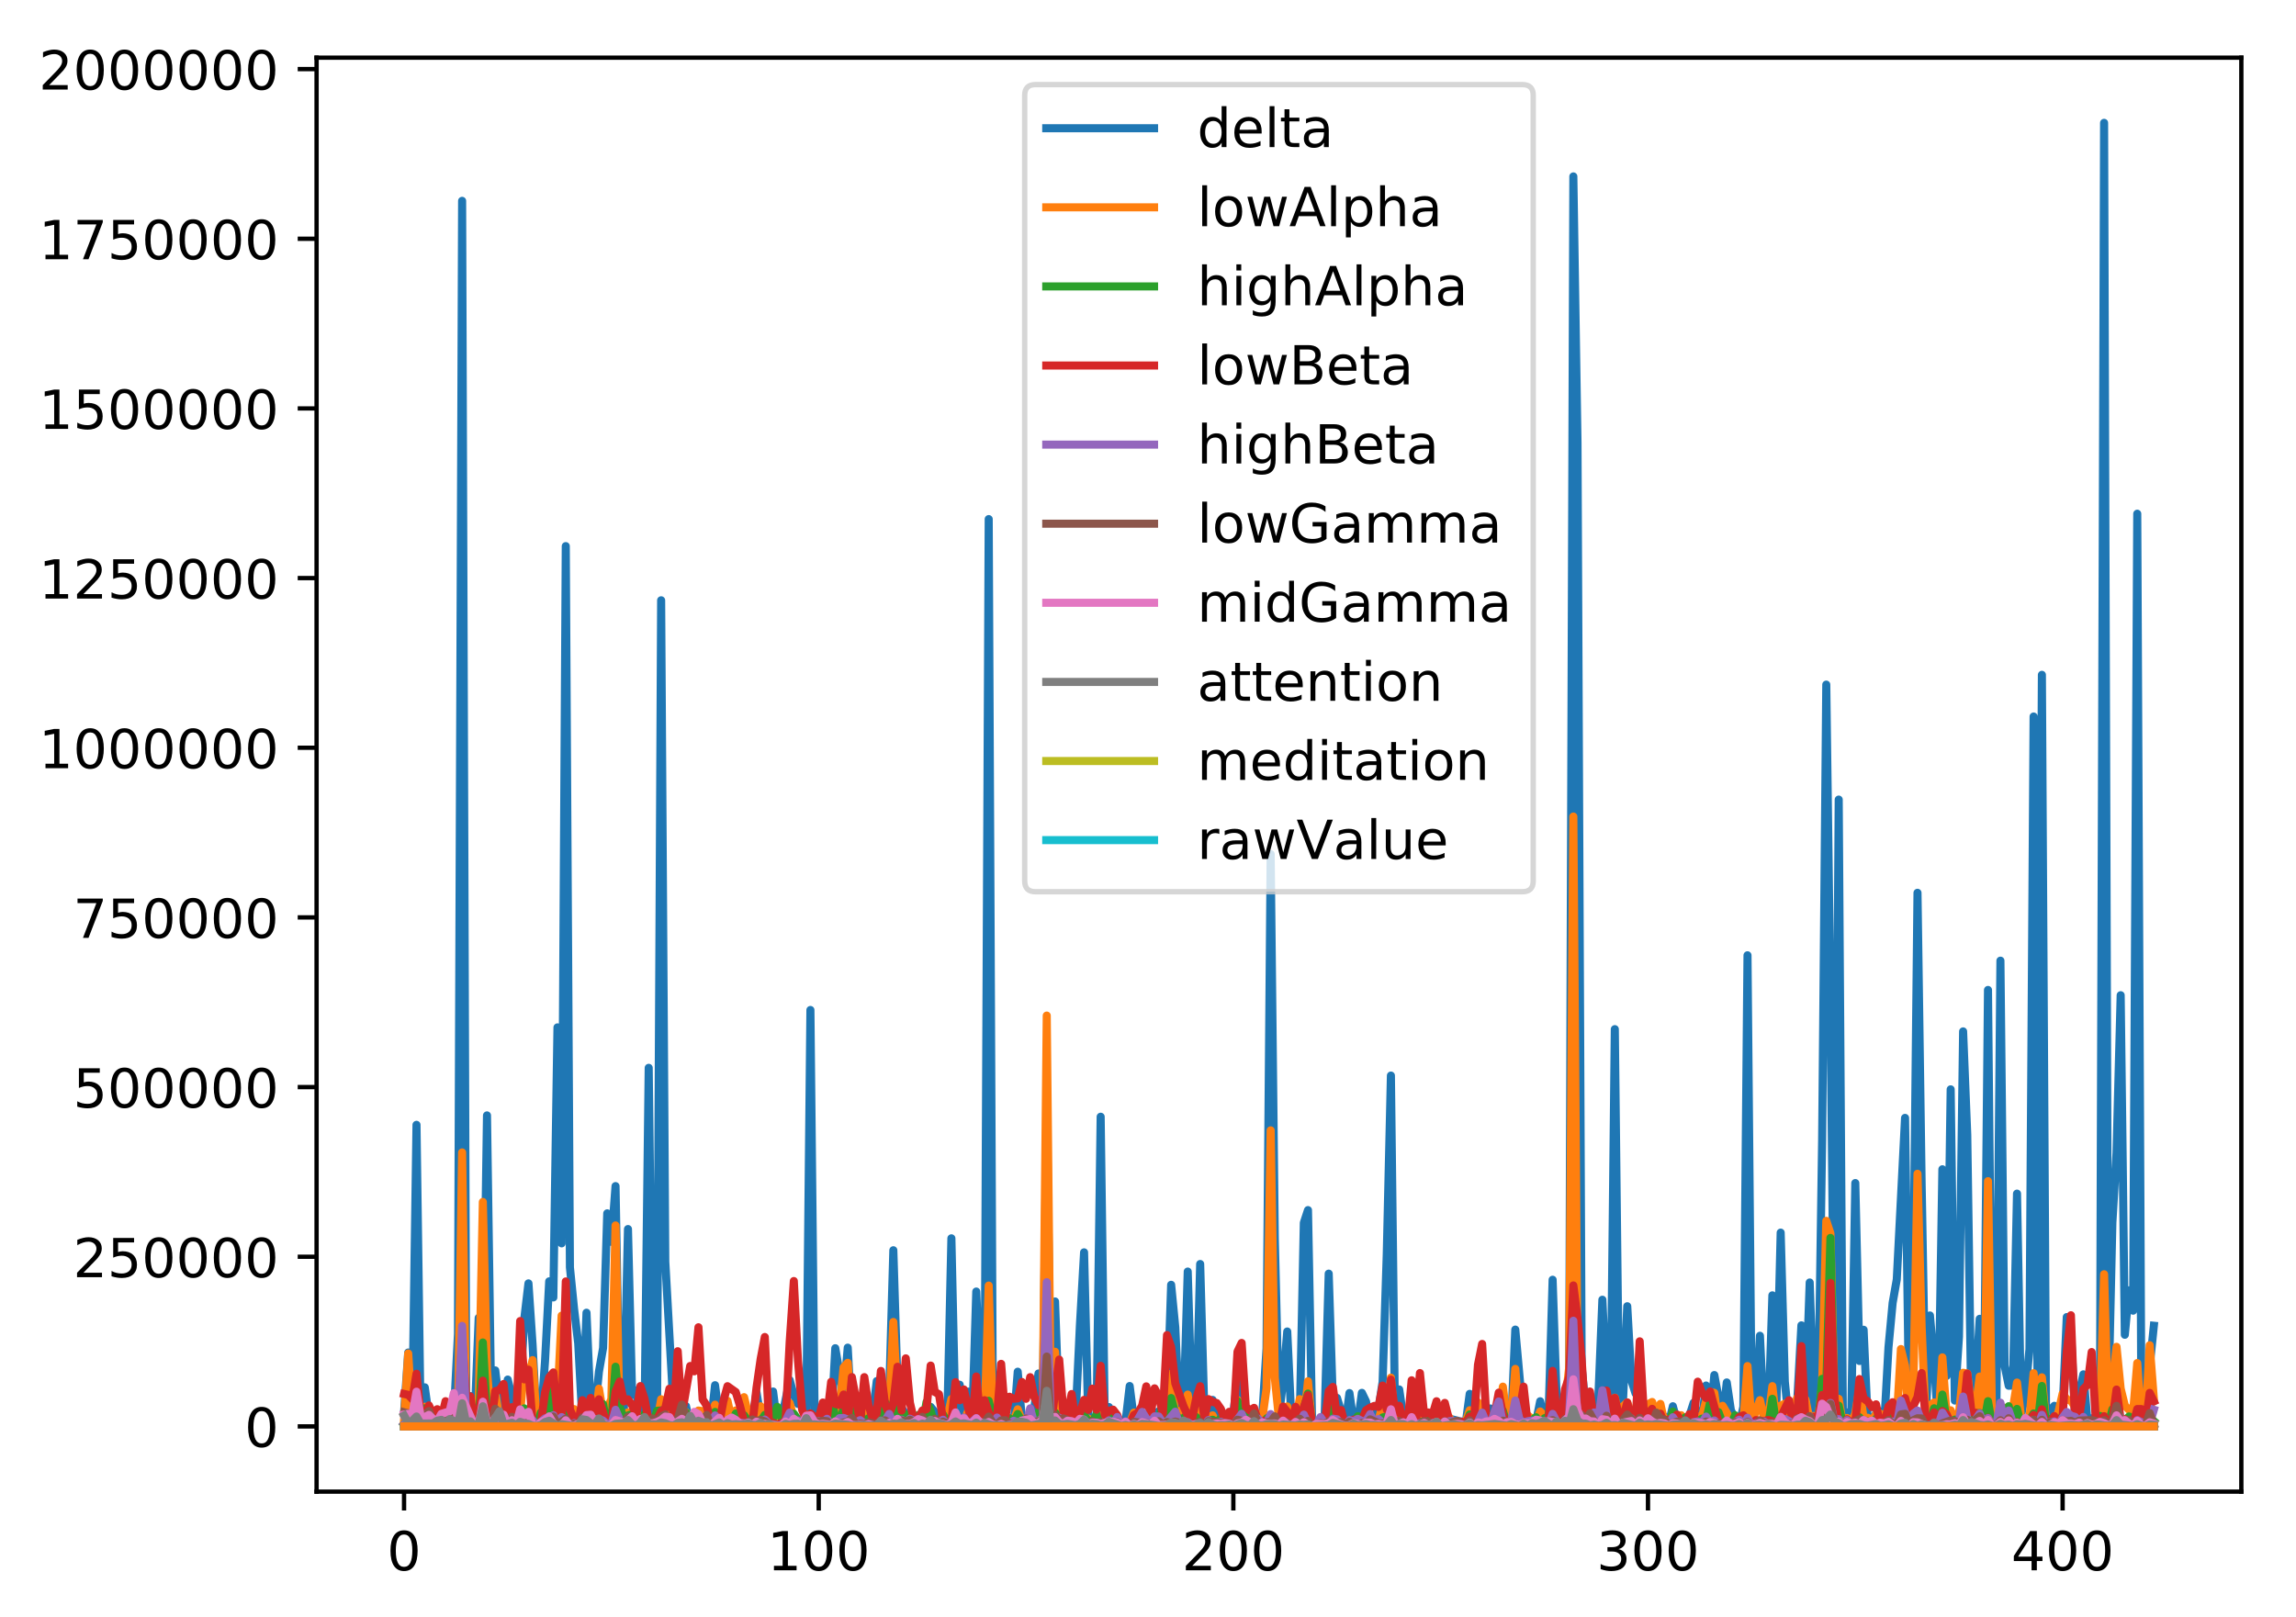 <?xml version="1.0" encoding="utf-8" standalone="no"?>
<!DOCTYPE svg PUBLIC "-//W3C//DTD SVG 1.1//EN"
  "http://www.w3.org/Graphics/SVG/1.1/DTD/svg11.dtd">
<!-- Created with matplotlib (http://matplotlib.org/) -->
<svg height="300pt" version="1.1" viewBox="0 0 426 300" width="426pt" xmlns="http://www.w3.org/2000/svg" xmlns:xlink="http://www.w3.org/1999/xlink">
 <defs>
  <style type="text/css">
*{stroke-linecap:butt;stroke-linejoin:round;}
  </style>
 </defs>
 <g id="figure_1">
  <g id="patch_1">
   <path d="M 0 300.69 
L 426.558 300.69 
L 426.558 0 
L 0 0 
z
" style="fill:#ffffff;"/>
  </g>
  <g id="axes_1">
   <g id="patch_2">
    <path d="M 58.737 276.812 
L 415.858 276.812 
L 415.858 10.7 
L 58.737 10.7 
z
" style="fill:#ffffff;"/>
   </g>
   <g id="matplotlib.axis_1">
    <g id="xtick_1">
     <g id="line2d_1">
      <defs>
       <path d="M 0 0 
L 0 3.5 
" id="m4c56f10907" style="stroke:#000000;stroke-width:0.8;"/>
      </defs>
      <g>
       <use style="stroke:#000000;stroke-width:0.8;" x="74.97" xlink:href="#m4c56f10907" y="276.812"/>
      </g>
     </g>
     <g id="text_1">
      <!-- 0 -->
      <defs>
       <path d="M 31.781 66.406 
Q 24.172 66.406 20.328 58.906 
Q 16.5 51.422 16.5 36.375 
Q 16.5 21.391 20.328 13.891 
Q 24.172 6.391 31.781 6.391 
Q 39.453 6.391 43.281 13.891 
Q 47.125 21.391 47.125 36.375 
Q 47.125 51.422 43.281 58.906 
Q 39.453 66.406 31.781 66.406 
M 31.781 74.219 
Q 44.047 74.219 50.516 64.516 
Q 56.984 54.828 56.984 36.375 
Q 56.984 17.969 50.516 8.266 
Q 44.047 -1.422 31.781 -1.422 
Q 19.531 -1.422 13.062 8.266 
Q 6.594 17.969 6.594 36.375 
Q 6.594 54.828 13.062 64.516 
Q 19.531 74.219 31.781 74.219 
" id="DejaVuSans-30"/>
      </defs>
      <g transform="translate(71.789 291.41)scale(0.1 -0.1)">
       <use xlink:href="#DejaVuSans-30"/>
      </g>
     </g>
    </g>
    <g id="xtick_2">
     <g id="line2d_2">
      <g>
       <use style="stroke:#000000;stroke-width:0.8;" x="151.903" xlink:href="#m4c56f10907" y="276.812"/>
      </g>
     </g>
     <g id="text_2">
      <!-- 100 -->
      <defs>
       <path d="M 12.406 8.297 
L 28.516 8.297 
L 28.516 63.922 
L 10.984 60.406 
L 10.984 69.391 
L 28.422 72.906 
L 38.281 72.906 
L 38.281 8.297 
L 54.391 8.297 
L 54.391 0 
L 12.406 0 
z
" id="DejaVuSans-31"/>
      </defs>
      <g transform="translate(142.359 291.41)scale(0.1 -0.1)">
       <use xlink:href="#DejaVuSans-31"/>
       <use x="63.623" xlink:href="#DejaVuSans-30"/>
       <use x="127.246" xlink:href="#DejaVuSans-30"/>
      </g>
     </g>
    </g>
    <g id="xtick_3">
     <g id="line2d_3">
      <g>
       <use style="stroke:#000000;stroke-width:0.8;" x="228.835" xlink:href="#m4c56f10907" y="276.812"/>
      </g>
     </g>
     <g id="text_3">
      <!-- 200 -->
      <defs>
       <path d="M 19.188 8.297 
L 53.609 8.297 
L 53.609 0 
L 7.328 0 
L 7.328 8.297 
Q 12.938 14.109 22.625 23.891 
Q 32.328 33.688 34.812 36.531 
Q 39.547 41.844 41.422 45.531 
Q 43.312 49.219 43.312 52.781 
Q 43.312 58.594 39.234 62.25 
Q 35.156 65.922 28.609 65.922 
Q 23.969 65.922 18.812 64.312 
Q 13.672 62.703 7.812 59.422 
L 7.812 69.391 
Q 13.766 71.781 18.938 73 
Q 24.125 74.219 28.422 74.219 
Q 39.75 74.219 46.484 68.547 
Q 53.219 62.891 53.219 53.422 
Q 53.219 48.922 51.531 44.891 
Q 49.859 40.875 45.406 35.406 
Q 44.188 33.984 37.641 27.219 
Q 31.109 20.453 19.188 8.297 
" id="DejaVuSans-32"/>
      </defs>
      <g transform="translate(219.291 291.41)scale(0.1 -0.1)">
       <use xlink:href="#DejaVuSans-32"/>
       <use x="63.623" xlink:href="#DejaVuSans-30"/>
       <use x="127.246" xlink:href="#DejaVuSans-30"/>
      </g>
     </g>
    </g>
    <g id="xtick_4">
     <g id="line2d_4">
      <g>
       <use style="stroke:#000000;stroke-width:0.8;" x="305.767" xlink:href="#m4c56f10907" y="276.812"/>
      </g>
     </g>
     <g id="text_4">
      <!-- 300 -->
      <defs>
       <path d="M 40.578 39.312 
Q 47.656 37.797 51.625 33 
Q 55.609 28.219 55.609 21.188 
Q 55.609 10.406 48.188 4.484 
Q 40.766 -1.422 27.094 -1.422 
Q 22.516 -1.422 17.656 -0.516 
Q 12.797 0.391 7.625 2.203 
L 7.625 11.719 
Q 11.719 9.328 16.594 8.109 
Q 21.484 6.891 26.812 6.891 
Q 36.078 6.891 40.938 10.547 
Q 45.797 14.203 45.797 21.188 
Q 45.797 27.641 41.281 31.266 
Q 36.766 34.906 28.719 34.906 
L 20.219 34.906 
L 20.219 43.016 
L 29.109 43.016 
Q 36.375 43.016 40.234 45.922 
Q 44.094 48.828 44.094 54.297 
Q 44.094 59.906 40.109 62.906 
Q 36.141 65.922 28.719 65.922 
Q 24.656 65.922 20.016 65.031 
Q 15.375 64.156 9.812 62.312 
L 9.812 71.094 
Q 15.438 72.656 20.344 73.438 
Q 25.25 74.219 29.594 74.219 
Q 40.828 74.219 47.359 69.109 
Q 53.906 64.016 53.906 55.328 
Q 53.906 49.266 50.438 45.094 
Q 46.969 40.922 40.578 39.312 
" id="DejaVuSans-33"/>
      </defs>
      <g transform="translate(296.224 291.41)scale(0.1 -0.1)">
       <use xlink:href="#DejaVuSans-33"/>
       <use x="63.623" xlink:href="#DejaVuSans-30"/>
       <use x="127.246" xlink:href="#DejaVuSans-30"/>
      </g>
     </g>
    </g>
    <g id="xtick_5">
     <g id="line2d_5">
      <g>
       <use style="stroke:#000000;stroke-width:0.8;" x="382.7" xlink:href="#m4c56f10907" y="276.812"/>
      </g>
     </g>
     <g id="text_5">
      <!-- 400 -->
      <defs>
       <path d="M 37.797 64.312 
L 12.891 25.391 
L 37.797 25.391 
z
M 35.203 72.906 
L 47.609 72.906 
L 47.609 25.391 
L 58.016 25.391 
L 58.016 17.188 
L 47.609 17.188 
L 47.609 0 
L 37.797 0 
L 37.797 17.188 
L 4.891 17.188 
L 4.891 26.703 
z
" id="DejaVuSans-34"/>
      </defs>
      <g transform="translate(373.156 291.41)scale(0.1 -0.1)">
       <use xlink:href="#DejaVuSans-34"/>
       <use x="63.623" xlink:href="#DejaVuSans-30"/>
       <use x="127.246" xlink:href="#DejaVuSans-30"/>
      </g>
     </g>
    </g>
   </g>
   <g id="matplotlib.axis_2">
    <g id="ytick_1">
     <g id="line2d_6">
      <defs>
       <path d="M 0 0 
L -3.5 0 
" id="m2cc16871fd" style="stroke:#000000;stroke-width:0.8;"/>
      </defs>
      <g>
       <use style="stroke:#000000;stroke-width:0.8;" x="58.737" xlink:href="#m2cc16871fd" y="264.705"/>
      </g>
     </g>
     <g id="text_6">
      <!-- 0 -->
      <g transform="translate(45.375 268.504)scale(0.1 -0.1)">
       <use xlink:href="#DejaVuSans-30"/>
      </g>
     </g>
    </g>
    <g id="ytick_2">
     <g id="line2d_7">
      <g>
       <use style="stroke:#000000;stroke-width:0.8;" x="58.737" xlink:href="#m2cc16871fd" y="233.22"/>
      </g>
     </g>
     <g id="text_7">
      <!-- 250000 -->
      <defs>
       <path d="M 10.797 72.906 
L 49.516 72.906 
L 49.516 64.594 
L 19.828 64.594 
L 19.828 46.734 
Q 21.969 47.469 24.109 47.828 
Q 26.266 48.188 28.422 48.188 
Q 40.625 48.188 47.75 41.5 
Q 54.891 34.812 54.891 23.391 
Q 54.891 11.625 47.562 5.094 
Q 40.234 -1.422 26.906 -1.422 
Q 22.312 -1.422 17.547 -0.641 
Q 12.797 0.141 7.719 1.703 
L 7.719 11.625 
Q 12.109 9.234 16.797 8.062 
Q 21.484 6.891 26.703 6.891 
Q 35.156 6.891 40.078 11.328 
Q 45.016 15.766 45.016 23.391 
Q 45.016 31 40.078 35.438 
Q 35.156 39.891 26.703 39.891 
Q 22.75 39.891 18.812 39.016 
Q 14.891 38.141 10.797 36.281 
z
" id="DejaVuSans-35"/>
      </defs>
      <g transform="translate(13.562 237.019)scale(0.1 -0.1)">
       <use xlink:href="#DejaVuSans-32"/>
       <use x="63.623" xlink:href="#DejaVuSans-35"/>
       <use x="127.246" xlink:href="#DejaVuSans-30"/>
       <use x="190.869" xlink:href="#DejaVuSans-30"/>
       <use x="254.492" xlink:href="#DejaVuSans-30"/>
       <use x="318.115" xlink:href="#DejaVuSans-30"/>
      </g>
     </g>
    </g>
    <g id="ytick_3">
     <g id="line2d_8">
      <g>
       <use style="stroke:#000000;stroke-width:0.8;" x="58.737" xlink:href="#m2cc16871fd" y="201.734"/>
      </g>
     </g>
     <g id="text_8">
      <!-- 500000 -->
      <g transform="translate(13.562 205.533)scale(0.1 -0.1)">
       <use xlink:href="#DejaVuSans-35"/>
       <use x="63.623" xlink:href="#DejaVuSans-30"/>
       <use x="127.246" xlink:href="#DejaVuSans-30"/>
       <use x="190.869" xlink:href="#DejaVuSans-30"/>
       <use x="254.492" xlink:href="#DejaVuSans-30"/>
       <use x="318.115" xlink:href="#DejaVuSans-30"/>
      </g>
     </g>
    </g>
    <g id="ytick_4">
     <g id="line2d_9">
      <g>
       <use style="stroke:#000000;stroke-width:0.8;" x="58.737" xlink:href="#m2cc16871fd" y="170.249"/>
      </g>
     </g>
     <g id="text_9">
      <!-- 750000 -->
      <defs>
       <path d="M 8.203 72.906 
L 55.078 72.906 
L 55.078 68.703 
L 28.609 0 
L 18.312 0 
L 43.219 64.594 
L 8.203 64.594 
z
" id="DejaVuSans-37"/>
      </defs>
      <g transform="translate(13.562 174.048)scale(0.1 -0.1)">
       <use xlink:href="#DejaVuSans-37"/>
       <use x="63.623" xlink:href="#DejaVuSans-35"/>
       <use x="127.246" xlink:href="#DejaVuSans-30"/>
       <use x="190.869" xlink:href="#DejaVuSans-30"/>
       <use x="254.492" xlink:href="#DejaVuSans-30"/>
       <use x="318.115" xlink:href="#DejaVuSans-30"/>
      </g>
     </g>
    </g>
    <g id="ytick_5">
     <g id="line2d_10">
      <g>
       <use style="stroke:#000000;stroke-width:0.8;" x="58.737" xlink:href="#m2cc16871fd" y="138.763"/>
      </g>
     </g>
     <g id="text_10">
      <!-- 1000000 -->
      <g transform="translate(7.2 142.562)scale(0.1 -0.1)">
       <use xlink:href="#DejaVuSans-31"/>
       <use x="63.623" xlink:href="#DejaVuSans-30"/>
       <use x="127.246" xlink:href="#DejaVuSans-30"/>
       <use x="190.869" xlink:href="#DejaVuSans-30"/>
       <use x="254.492" xlink:href="#DejaVuSans-30"/>
       <use x="318.115" xlink:href="#DejaVuSans-30"/>
       <use x="381.738" xlink:href="#DejaVuSans-30"/>
      </g>
     </g>
    </g>
    <g id="ytick_6">
     <g id="line2d_11">
      <g>
       <use style="stroke:#000000;stroke-width:0.8;" x="58.737" xlink:href="#m2cc16871fd" y="107.278"/>
      </g>
     </g>
     <g id="text_11">
      <!-- 1250000 -->
      <g transform="translate(7.2 111.077)scale(0.1 -0.1)">
       <use xlink:href="#DejaVuSans-31"/>
       <use x="63.623" xlink:href="#DejaVuSans-32"/>
       <use x="127.246" xlink:href="#DejaVuSans-35"/>
       <use x="190.869" xlink:href="#DejaVuSans-30"/>
       <use x="254.492" xlink:href="#DejaVuSans-30"/>
       <use x="318.115" xlink:href="#DejaVuSans-30"/>
       <use x="381.738" xlink:href="#DejaVuSans-30"/>
      </g>
     </g>
    </g>
    <g id="ytick_7">
     <g id="line2d_12">
      <g>
       <use style="stroke:#000000;stroke-width:0.8;" x="58.737" xlink:href="#m2cc16871fd" y="75.792"/>
      </g>
     </g>
     <g id="text_12">
      <!-- 1500000 -->
      <g transform="translate(7.2 79.591)scale(0.1 -0.1)">
       <use xlink:href="#DejaVuSans-31"/>
       <use x="63.623" xlink:href="#DejaVuSans-35"/>
       <use x="127.246" xlink:href="#DejaVuSans-30"/>
       <use x="190.869" xlink:href="#DejaVuSans-30"/>
       <use x="254.492" xlink:href="#DejaVuSans-30"/>
       <use x="318.115" xlink:href="#DejaVuSans-30"/>
       <use x="381.738" xlink:href="#DejaVuSans-30"/>
      </g>
     </g>
    </g>
    <g id="ytick_8">
     <g id="line2d_13">
      <g>
       <use style="stroke:#000000;stroke-width:0.8;" x="58.737" xlink:href="#m2cc16871fd" y="44.307"/>
      </g>
     </g>
     <g id="text_13">
      <!-- 1750000 -->
      <g transform="translate(7.2 48.106)scale(0.1 -0.1)">
       <use xlink:href="#DejaVuSans-31"/>
       <use x="63.623" xlink:href="#DejaVuSans-37"/>
       <use x="127.246" xlink:href="#DejaVuSans-35"/>
       <use x="190.869" xlink:href="#DejaVuSans-30"/>
       <use x="254.492" xlink:href="#DejaVuSans-30"/>
       <use x="318.115" xlink:href="#DejaVuSans-30"/>
       <use x="381.738" xlink:href="#DejaVuSans-30"/>
      </g>
     </g>
    </g>
    <g id="ytick_9">
     <g id="line2d_14">
      <g>
       <use style="stroke:#000000;stroke-width:0.8;" x="58.737" xlink:href="#m2cc16871fd" y="12.821"/>
      </g>
     </g>
     <g id="text_14">
      <!-- 2000000 -->
      <g transform="translate(7.2 16.62)scale(0.1 -0.1)">
       <use xlink:href="#DejaVuSans-32"/>
       <use x="63.623" xlink:href="#DejaVuSans-30"/>
       <use x="127.246" xlink:href="#DejaVuSans-30"/>
       <use x="190.869" xlink:href="#DejaVuSans-30"/>
       <use x="254.492" xlink:href="#DejaVuSans-30"/>
       <use x="318.115" xlink:href="#DejaVuSans-30"/>
       <use x="381.738" xlink:href="#DejaVuSans-30"/>
      </g>
     </g>
    </g>
   </g>
   <g id="line2d_15">
    <path clip-path="url(#pe12af6eaf8)" d="M 74.97 262.13 
L 75.74 250.994 
L 76.509 261.526 
L 77.278 208.742 
L 78.048 264.246 
L 78.817 257.453 
L 79.586 262.998 
L 80.355 263.052 
L 81.125 262.682 
L 81.894 263.002 
L 82.663 264.145 
L 83.433 264.207 
L 84.202 262.717 
L 84.971 247.491 
L 85.741 37.273 
L 86.51 262.109 
L 87.279 259.086 
L 88.049 263.811 
L 88.818 244.554 
L 89.587 259.333 
L 90.357 206.992 
L 91.126 260.026 
L 91.895 254.315 
L 92.665 260.618 
L 93.434 262.033 
L 94.203 256.013 
L 95.742 262.277 
L 96.511 258.394 
L 97.281 244.673 
L 98.05 238.163 
L 98.819 249.608 
L 99.589 264.356 
L 100.358 263.341 
L 101.127 252.569 
L 101.897 237.786 
L 102.666 240.77 
L 103.435 190.656 
L 104.205 230.735 
L 104.974 101.345 
L 105.743 235.18 
L 106.512 242.886 
L 107.282 249.291 
L 108.051 263.505 
L 108.82 243.61 
L 109.59 261.398 
L 110.359 262.311 
L 111.128 254.537 
L 111.898 250.136 
L 112.667 225.167 
L 113.436 230.455 
L 114.206 220.113 
L 114.975 262.997 
L 115.744 262.035 
L 116.514 228.081 
L 117.283 258.848 
L 118.052 258.018 
L 118.822 264.469 
L 119.591 262.849 
L 120.36 198.163 
L 121.13 262.473 
L 121.899 264.333 
L 122.668 111.399 
L 123.438 234.127 
L 124.976 261.542 
L 125.746 261.826 
L 126.515 262.736 
L 127.284 260.944 
L 128.054 264.381 
L 128.823 263.604 
L 129.592 262.351 
L 130.362 264.166 
L 131.131 261.195 
L 131.9 264.218 
L 132.669 257.057 
L 133.439 263.042 
L 134.208 263.095 
L 134.977 261.096 
L 135.747 263.74 
L 136.516 263.828 
L 137.285 263.105 
L 138.055 263.144 
L 139.593 263.636 
L 140.363 258.401 
L 141.132 263.08 
L 141.901 263.653 
L 142.671 263.604 
L 143.44 258.232 
L 144.209 264.383 
L 144.979 263.509 
L 146.517 256.108 
L 147.287 258.95 
L 148.056 260.537 
L 148.825 256.885 
L 149.595 263.587 
L 150.364 187.427 
L 151.133 261.837 
L 151.903 263.811 
L 152.672 264.187 
L 153.441 263.54 
L 154.211 264.204 
L 154.98 250.197 
L 156.519 259.132 
L 157.288 250.09 
L 158.057 264.095 
L 158.826 263.706 
L 159.596 260.4 
L 160.365 264.163 
L 161.134 264.218 
L 161.904 262.643 
L 162.673 256.296 
L 163.442 257.718 
L 164.212 257.511 
L 164.981 258.67 
L 165.75 232.014 
L 166.52 256.943 
L 167.289 261.332 
L 168.058 262.401 
L 168.828 263.981 
L 169.597 264.369 
L 170.366 263.036 
L 171.905 263.892 
L 172.674 261.079 
L 173.444 262.018 
L 174.213 263.693 
L 174.982 264.437 
L 175.752 264.009 
L 176.521 229.802 
L 177.29 264.328 
L 178.06 256.968 
L 178.829 263.813 
L 179.598 258.247 
L 180.368 264.356 
L 181.137 239.679 
L 181.906 258.058 
L 182.676 263.576 
L 183.445 96.331 
L 184.214 262.776 
L 184.983 264.004 
L 185.753 263.763 
L 186.522 263.999 
L 187.291 264.442 
L 188.061 264.514 
L 188.83 254.553 
L 189.599 263.301 
L 190.369 263.506 
L 191.138 263.543 
L 191.907 261.407 
L 192.677 254.886 
L 193.446 263.169 
L 194.215 204.697 
L 194.985 263.703 
L 195.754 241.522 
L 196.523 262.995 
L 197.293 263.104 
L 198.062 262.025 
L 198.831 263.681 
L 199.601 262.284 
L 200.37 245.86 
L 201.139 232.404 
L 201.909 263.091 
L 202.678 264.482 
L 203.447 263.645 
L 204.217 207.239 
L 204.986 264.527 
L 205.755 261.113 
L 206.525 263.559 
L 207.294 264.115 
L 208.063 264.178 
L 208.833 263.821 
L 209.602 257.21 
L 210.371 263.325 
L 211.14 262.312 
L 211.91 263.495 
L 212.679 264.073 
L 214.218 262.299 
L 214.987 261.905 
L 215.756 264.29 
L 216.526 261.277 
L 217.295 238.426 
L 218.064 246.312 
L 218.834 262.814 
L 219.603 261.863 
L 220.372 235.969 
L 221.142 261.621 
L 221.911 263.951 
L 222.68 234.566 
L 223.45 261.943 
L 224.219 263.27 
L 224.988 259.791 
L 225.758 263.817 
L 226.527 264.4 
L 227.296 264.342 
L 228.066 263.948 
L 228.835 262.257 
L 229.604 255.914 
L 230.374 263.499 
L 231.143 263.26 
L 231.912 263.505 
L 233.451 262.835 
L 234.22 262.433 
L 234.99 250.26 
L 235.759 158.502 
L 236.528 229.811 
L 237.298 262.714 
L 238.067 256.339 
L 238.836 247.092 
L 239.605 263.565 
L 240.375 263.406 
L 241.144 263.868 
L 241.913 226.926 
L 242.683 224.566 
L 243.452 264.249 
L 244.221 264.44 
L 244.991 264.252 
L 245.76 263.605 
L 246.529 236.356 
L 247.299 260.166 
L 248.068 259.413 
L 249.607 264.442 
L 250.376 258.515 
L 251.145 263.866 
L 251.915 264.177 
L 252.684 258.478 
L 253.453 260.072 
L 254.223 264.495 
L 255.761 261.481 
L 256.531 256.435 
L 257.3 232.731 
L 258.069 199.598 
L 258.839 264.213 
L 259.608 257.843 
L 260.377 263.046 
L 261.147 263.731 
L 261.916 264.26 
L 262.685 264.093 
L 263.455 256.507 
L 264.224 263.784 
L 264.993 262.275 
L 265.762 264.399 
L 266.532 261.487 
L 267.301 264.32 
L 268.07 264.339 
L 268.84 263.239 
L 271.148 263.824 
L 271.917 264.345 
L 272.686 258.663 
L 273.456 264.303 
L 274.225 261.94 
L 274.994 264.199 
L 275.764 264.161 
L 276.533 261.376 
L 277.302 263.184 
L 278.072 263.555 
L 278.841 262.857 
L 280.38 264.225 
L 281.149 246.74 
L 282.688 263.819 
L 283.457 263.493 
L 284.226 264.508 
L 284.996 263.837 
L 285.765 260.037 
L 286.534 263.407 
L 287.304 263.234 
L 288.073 237.49 
L 288.842 260.061 
L 289.612 262.613 
L 290.381 261.06 
L 291.15 255.708 
L 291.919 32.74 
L 292.689 82.122 
L 293.458 253.642 
L 294.227 261.459 
L 294.997 264.091 
L 295.766 263.339 
L 296.535 259.935 
L 297.305 241.198 
L 298.074 257.369 
L 298.843 261.737 
L 299.613 190.986 
L 300.382 260.264 
L 301.151 259.554 
L 301.921 242.405 
L 302.69 256.169 
L 303.459 258.589 
L 304.229 255.865 
L 304.998 262.998 
L 305.767 263.436 
L 306.537 261.883 
L 307.306 261.893 
L 308.075 263.015 
L 308.845 262.883 
L 309.614 264.142 
L 310.383 260.962 
L 311.153 263.833 
L 311.922 264.41 
L 312.691 263.125 
L 313.461 262.75 
L 314.23 260.328 
L 314.999 262.687 
L 315.769 263.529 
L 316.538 257.118 
L 317.307 263.511 
L 318.076 255.172 
L 319.615 263.439 
L 320.384 256.546 
L 321.154 261.738 
L 322.692 264.619 
L 323.462 261.068 
L 324.231 177.279 
L 325 261.642 
L 325.77 261.182 
L 326.539 247.884 
L 327.308 263.837 
L 328.078 264.218 
L 328.847 240.384 
L 329.616 259.812 
L 330.386 228.742 
L 331.155 256.383 
L 331.924 264.092 
L 332.694 261.484 
L 333.463 259.946 
L 334.232 245.951 
L 335.002 259.889 
L 335.771 237.997 
L 336.54 260.528 
L 337.31 263.865 
L 338.079 211.6 
L 338.848 127.048 
L 339.618 185.605 
L 340.387 261.286 
L 341.156 148.385 
L 341.926 263.54 
L 342.695 262.107 
L 343.464 264.011 
L 344.233 219.546 
L 345.003 252.565 
L 345.772 246.771 
L 346.541 263.929 
L 347.311 263.899 
L 348.08 262.241 
L 348.849 261.925 
L 349.619 263.989 
L 350.388 250.041 
L 351.157 241.806 
L 351.927 237.435 
L 353.465 207.452 
L 354.235 262.941 
L 355.004 237.726 
L 355.773 165.681 
L 356.543 219.789 
L 357.312 263.617 
L 358.081 244.117 
L 358.851 252.889 
L 359.62 264.385 
L 360.389 216.989 
L 361.159 255.351 
L 361.928 202.155 
L 362.697 259.912 
L 363.467 248.055 
L 364.236 191.404 
L 365.005 210.587 
L 365.775 262.755 
L 366.544 257.46 
L 367.313 244.741 
L 368.083 263.489 
L 368.852 183.71 
L 369.621 263.318 
L 370.39 263.697 
L 371.16 178.275 
L 371.929 253.388 
L 372.698 257.158 
L 373.468 257.121 
L 374.237 221.506 
L 375.006 262.668 
L 375.776 258.57 
L 376.545 250.383 
L 377.314 132.968 
L 378.084 264.195 
L 378.853 125.232 
L 379.622 262.468 
L 380.392 261.792 
L 381.161 260.883 
L 381.93 261.505 
L 382.7 261.379 
L 383.469 244.413 
L 384.238 247.134 
L 385.008 262.617 
L 385.777 258.429 
L 386.546 255.045 
L 387.316 263.836 
L 388.085 263.195 
L 388.854 263.833 
L 389.624 264.322 
L 390.393 22.796 
L 391.162 261.287 
L 391.932 226.88 
L 392.701 213.921 
L 393.47 184.688 
L 394.24 247.7 
L 395.009 239.453 
L 395.778 243.228 
L 396.547 95.334 
L 397.317 263.695 
L 398.086 263.384 
L 398.855 253.581 
L 399.625 246.025 
L 399.625 246.025 
" style="fill:none;stroke:#1f77b4;stroke-linecap:square;stroke-width:1.5;"/>
   </g>
   <g id="line2d_16">
    <path clip-path="url(#pe12af6eaf8)" d="M 74.97 263.578 
L 75.74 251.172 
L 76.509 263.59 
L 77.278 256.893 
L 78.048 262.846 
L 78.817 261.055 
L 79.586 263.248 
L 80.355 263.696 
L 81.125 263.633 
L 81.894 262.05 
L 82.663 262.962 
L 83.433 262.335 
L 84.202 262.095 
L 84.971 263.843 
L 85.741 213.864 
L 86.51 264.101 
L 87.279 260.101 
L 88.049 264.173 
L 88.818 260.672 
L 89.587 223.05 
L 90.357 254.248 
L 91.126 263.891 
L 91.895 258.512 
L 92.665 263.248 
L 93.434 262.487 
L 94.203 263.346 
L 94.973 262.629 
L 95.742 262.197 
L 96.511 262.174 
L 97.281 253.598 
L 98.05 255.702 
L 98.819 252.401 
L 99.589 263.917 
L 100.358 261.356 
L 101.127 262.347 
L 101.897 260.377 
L 102.666 257.676 
L 103.435 259.737 
L 104.205 244.152 
L 104.974 256.298 
L 105.743 262.128 
L 106.512 261.494 
L 107.282 263.702 
L 108.051 261.336 
L 108.82 260.692 
L 109.59 261.439 
L 110.359 264.269 
L 111.128 257.703 
L 111.898 262.343 
L 112.667 261.416 
L 113.436 259.624 
L 114.206 227.412 
L 114.975 264.077 
L 116.514 262.094 
L 117.283 262.363 
L 118.052 262.299 
L 118.822 263.316 
L 119.591 263.887 
L 121.13 263.228 
L 121.899 264.022 
L 122.668 259.664 
L 123.438 261.965 
L 124.207 263.232 
L 124.976 264.12 
L 125.746 262.775 
L 126.515 264.146 
L 127.284 262.062 
L 128.054 263.883 
L 128.823 263.352 
L 129.592 261.758 
L 130.362 261.875 
L 131.131 263.72 
L 131.9 264.318 
L 132.669 260.673 
L 133.439 263.33 
L 134.208 263.7 
L 134.977 259.956 
L 135.747 263.443 
L 136.516 261.738 
L 137.285 261.796 
L 138.055 259.28 
L 138.824 262.484 
L 139.593 262.131 
L 140.363 262.851 
L 141.132 260.964 
L 141.901 263.103 
L 142.671 263.043 
L 143.44 262.697 
L 144.209 264.401 
L 144.979 263.665 
L 145.748 261.796 
L 146.517 260.368 
L 147.287 263.201 
L 148.825 264.367 
L 149.595 262.513 
L 151.133 263.504 
L 151.903 263.314 
L 152.672 262.517 
L 153.441 263.286 
L 154.98 263.124 
L 155.749 261.554 
L 156.519 253.747 
L 157.288 252.904 
L 158.057 263.603 
L 158.826 263.088 
L 159.596 259.919 
L 160.365 263.462 
L 161.134 263.518 
L 161.904 264.324 
L 162.673 262.217 
L 163.442 257.669 
L 164.212 262.362 
L 164.981 261.485 
L 165.75 245.325 
L 166.52 259.578 
L 167.289 262.61 
L 168.058 263.079 
L 168.828 264.348 
L 169.597 263.305 
L 170.366 264.171 
L 171.905 263.692 
L 172.674 262.976 
L 173.444 263.868 
L 174.213 263.571 
L 174.982 263.877 
L 175.752 263.237 
L 176.521 259.627 
L 177.29 263.83 
L 178.06 263.464 
L 178.829 263.902 
L 179.598 261.9 
L 180.368 263.329 
L 181.137 260.075 
L 181.906 264.148 
L 182.676 263.915 
L 183.445 238.571 
L 184.214 262.964 
L 184.983 262.608 
L 185.753 264.251 
L 186.522 263.564 
L 187.291 263.316 
L 188.061 263.622 
L 188.83 261.528 
L 189.599 263.747 
L 191.138 263.989 
L 191.907 262.825 
L 192.677 263.505 
L 193.446 263.146 
L 194.215 188.466 
L 194.985 264.285 
L 195.754 250.846 
L 196.523 264.204 
L 197.293 264.146 
L 198.062 263.667 
L 198.831 262.686 
L 199.601 263.624 
L 200.37 263.111 
L 201.909 263.244 
L 202.678 263.77 
L 203.447 263.913 
L 204.217 260.993 
L 204.986 263.065 
L 205.755 263.57 
L 206.525 264.314 
L 207.294 263.9 
L 208.063 264.381 
L 208.833 263.887 
L 209.602 264.09 
L 210.371 262.151 
L 211.14 262.409 
L 211.91 263.258 
L 212.679 263.738 
L 213.448 262.491 
L 214.218 264.342 
L 214.987 264.503 
L 215.756 262.958 
L 216.526 260.758 
L 217.295 254.923 
L 218.064 262.875 
L 218.834 261.809 
L 219.603 262.475 
L 220.372 258.799 
L 221.142 263.39 
L 221.911 262.106 
L 222.68 260.424 
L 223.45 264.377 
L 224.219 263.001 
L 224.988 262.656 
L 225.758 264.374 
L 226.527 263.602 
L 227.296 263.972 
L 228.066 263.64 
L 228.835 263.894 
L 229.604 259.786 
L 230.374 263.685 
L 231.912 262.303 
L 232.682 262.472 
L 233.451 262.513 
L 234.22 263.187 
L 234.99 257.649 
L 235.759 209.767 
L 236.528 255.679 
L 237.298 263.28 
L 238.067 262.589 
L 238.836 260.995 
L 239.605 264.216 
L 240.375 263.791 
L 241.144 259.636 
L 241.913 263.783 
L 242.683 256.33 
L 243.452 264.522 
L 244.221 264.398 
L 244.991 264.079 
L 245.76 263.182 
L 246.529 261.98 
L 247.299 263.897 
L 248.068 263.936 
L 248.837 262.83 
L 249.607 264.583 
L 250.376 263.619 
L 251.145 264.022 
L 253.453 264.198 
L 254.223 263.35 
L 254.992 263.847 
L 255.761 263.763 
L 256.531 260.416 
L 257.3 263.917 
L 258.069 255.657 
L 258.839 264.109 
L 259.608 262.508 
L 260.377 263.464 
L 261.147 264.155 
L 261.916 260.9 
L 262.685 264.362 
L 263.455 262.233 
L 264.224 262.447 
L 264.993 262.908 
L 265.762 262.153 
L 266.532 262.116 
L 267.301 264.556 
L 268.07 263.874 
L 268.84 262.949 
L 269.609 264.207 
L 270.378 263.834 
L 271.148 264.269 
L 271.917 263.922 
L 272.686 261.706 
L 273.456 263.211 
L 274.225 260.245 
L 274.994 263.207 
L 275.764 263.698 
L 276.533 262.848 
L 277.302 263.694 
L 278.072 263.201 
L 278.841 257.326 
L 279.61 263.605 
L 280.38 263.804 
L 281.149 254.036 
L 281.918 263.617 
L 282.688 263.035 
L 283.457 262.654 
L 284.996 263.942 
L 285.765 261.934 
L 286.534 262.777 
L 287.304 262.747 
L 288.073 260.213 
L 288.842 263.079 
L 289.612 264.185 
L 290.381 260.6 
L 291.15 253.69 
L 291.919 151.529 
L 292.689 254.731 
L 293.458 262.873 
L 294.227 263.652 
L 294.997 263.873 
L 295.766 263.976 
L 296.535 262.446 
L 297.305 261.599 
L 298.074 262.421 
L 298.843 264.49 
L 299.613 259.38 
L 300.382 262.608 
L 301.151 260.97 
L 301.921 260.258 
L 302.69 262.325 
L 303.459 262.069 
L 304.998 263.763 
L 305.767 260.6 
L 306.537 260.173 
L 307.306 262.688 
L 308.075 260.528 
L 308.845 264.129 
L 309.614 263.621 
L 310.383 262.31 
L 311.153 263.856 
L 311.922 262.624 
L 312.691 263.864 
L 313.461 263.756 
L 314.23 263.967 
L 314.999 262.838 
L 315.769 262.974 
L 316.538 259.972 
L 317.307 258.327 
L 318.076 258.478 
L 318.846 264.124 
L 319.615 260.884 
L 320.384 262.174 
L 321.154 263.7 
L 321.923 263.759 
L 322.692 264.333 
L 323.462 263.887 
L 324.231 253.504 
L 325 264.391 
L 325.77 261.77 
L 326.539 259.834 
L 327.308 263.293 
L 328.078 263.248 
L 328.847 257.232 
L 329.616 264.15 
L 330.386 260.846 
L 331.155 260.496 
L 331.924 264.161 
L 332.694 262.074 
L 333.463 259.377 
L 334.232 262.966 
L 335.002 259.728 
L 335.771 263.669 
L 336.54 262.763 
L 337.31 263.594 
L 338.079 257.219 
L 338.848 226.557 
L 339.618 228.892 
L 340.387 260.338 
L 341.156 259.589 
L 341.926 264.3 
L 342.695 263.14 
L 343.464 264.038 
L 344.233 262.311 
L 345.003 257.686 
L 345.772 263.152 
L 346.541 263.092 
L 347.311 263.624 
L 348.08 262.426 
L 348.849 262.331 
L 349.619 263.041 
L 350.388 261.41 
L 351.157 261.818 
L 351.927 263.342 
L 352.696 250.349 
L 353.465 253.463 
L 354.235 264.402 
L 355.004 257.283 
L 355.773 217.819 
L 356.543 246.243 
L 357.312 264.112 
L 358.081 260.811 
L 358.851 260.263 
L 359.62 264.205 
L 360.389 251.895 
L 361.159 262.556 
L 361.928 261.712 
L 362.697 263.432 
L 363.467 262.381 
L 364.236 254.751 
L 365.005 254.885 
L 365.775 261.086 
L 366.544 261.559 
L 367.313 255.444 
L 368.083 264.46 
L 368.852 219.195 
L 369.621 263.921 
L 370.39 263.464 
L 371.16 262.636 
L 371.929 261.246 
L 372.698 261.778 
L 373.468 261.402 
L 374.237 256.568 
L 375.006 263.245 
L 375.776 263.925 
L 376.545 263.298 
L 377.314 254.825 
L 378.084 263.278 
L 378.853 255.598 
L 379.622 263.818 
L 381.161 264.026 
L 381.93 262.007 
L 382.7 258.615 
L 383.469 259.698 
L 384.238 259.928 
L 385.777 262.195 
L 386.546 264.358 
L 387.316 263.892 
L 388.854 263.801 
L 389.624 262.959 
L 390.393 236.469 
L 391.162 263.739 
L 392.701 249.938 
L 393.47 257.691 
L 394.24 260.832 
L 395.009 261.628 
L 395.778 262.06 
L 396.547 252.949 
L 397.317 264.07 
L 398.086 263.129 
L 398.855 249.635 
L 399.625 259.563 
L 399.625 259.563 
" style="fill:none;stroke:#ff7f0e;stroke-linecap:square;stroke-width:1.5;"/>
   </g>
   <g id="line2d_17">
    <path clip-path="url(#pe12af6eaf8)" d="M 74.97 264.318 
L 75.74 263.537 
L 76.509 264.245 
L 77.278 263.011 
L 78.048 264.462 
L 78.817 261.35 
L 79.586 264.26 
L 80.355 263.305 
L 81.125 262.605 
L 81.894 263.442 
L 82.663 261.36 
L 83.433 263.788 
L 84.202 263.681 
L 84.971 263.408 
L 85.741 256.613 
L 86.51 263.037 
L 88.049 264.595 
L 88.818 264.568 
L 89.587 249.133 
L 90.357 262.558 
L 91.126 264.405 
L 91.895 262.236 
L 92.665 264.284 
L 94.203 264.153 
L 94.973 262.64 
L 95.742 264.002 
L 96.511 263.656 
L 97.281 261.357 
L 98.05 263.839 
L 98.819 264.464 
L 99.589 264.357 
L 100.358 262.132 
L 101.127 262.029 
L 101.897 258.127 
L 102.666 263.221 
L 103.435 264.159 
L 104.205 263.11 
L 104.974 260.931 
L 105.743 263.63 
L 106.512 263.985 
L 107.282 264.142 
L 108.051 261.976 
L 108.82 264.476 
L 109.59 263.567 
L 110.359 263.671 
L 111.898 260.581 
L 112.667 264.674 
L 113.436 264.087 
L 114.206 253.626 
L 114.975 261.142 
L 115.744 263.125 
L 116.514 262.69 
L 117.283 262.404 
L 118.052 263.778 
L 118.822 264.596 
L 119.591 262.445 
L 120.36 264.639 
L 121.13 264.279 
L 121.899 261.802 
L 122.668 261.746 
L 123.438 263.289 
L 124.207 264.446 
L 124.976 264.59 
L 125.746 263.999 
L 126.515 262.902 
L 127.284 262.157 
L 128.054 263.324 
L 129.592 262.926 
L 130.362 263.122 
L 131.131 263.897 
L 131.9 263.589 
L 132.669 262.018 
L 133.439 264.153 
L 134.208 263.676 
L 134.977 264.401 
L 135.747 263.975 
L 136.516 262.313 
L 137.285 263.901 
L 138.055 262.644 
L 138.824 263.726 
L 139.593 263.725 
L 140.363 263.6 
L 141.132 263.758 
L 141.901 262.575 
L 142.671 264.477 
L 143.44 263.148 
L 144.209 261.069 
L 144.979 263.166 
L 145.748 262.239 
L 146.517 263.741 
L 147.287 262.352 
L 148.825 264.53 
L 149.595 264.058 
L 150.364 262.558 
L 151.133 262.975 
L 151.903 264.015 
L 152.672 264.206 
L 153.441 262.995 
L 154.211 259.211 
L 154.98 263.103 
L 155.749 264.448 
L 156.519 261.32 
L 157.288 263.549 
L 158.057 264.487 
L 158.826 261.649 
L 159.596 262.143 
L 160.365 264.436 
L 161.134 263.206 
L 161.904 262.626 
L 162.673 264.535 
L 163.442 262.011 
L 164.212 260.25 
L 164.981 263.995 
L 165.75 260.247 
L 166.52 262.475 
L 167.289 264.121 
L 168.058 262.475 
L 168.828 262.983 
L 169.597 264.109 
L 170.366 262.614 
L 171.136 264.601 
L 171.905 260.194 
L 172.674 261.836 
L 173.444 264.443 
L 174.213 263.597 
L 174.982 262.54 
L 175.752 263.964 
L 176.521 263.151 
L 177.29 263.728 
L 178.06 263.617 
L 178.829 263.286 
L 179.598 264.636 
L 180.368 262.312 
L 181.137 261.92 
L 181.906 263.711 
L 182.676 263.346 
L 183.445 259.948 
L 184.214 263.279 
L 184.983 264.407 
L 185.753 263.71 
L 187.291 263.181 
L 188.061 264.075 
L 188.83 262.407 
L 189.599 263.747 
L 190.369 263.655 
L 191.138 264.405 
L 191.907 264.075 
L 192.677 262.306 
L 193.446 259.412 
L 194.215 253.57 
L 194.985 264.665 
L 195.754 262.168 
L 196.523 263.055 
L 197.293 264.353 
L 198.062 262.892 
L 198.831 263.37 
L 199.601 264.389 
L 200.37 263.847 
L 201.139 262.575 
L 201.909 263.746 
L 202.678 263.939 
L 203.447 262.474 
L 204.217 264.558 
L 204.986 264.371 
L 205.755 263.825 
L 206.525 262.287 
L 207.294 263.885 
L 208.063 264.407 
L 208.833 264.054 
L 209.602 264.099 
L 210.371 263.56 
L 211.14 263.39 
L 211.91 264.378 
L 212.679 264.168 
L 213.448 263.584 
L 214.218 263.718 
L 214.987 264.421 
L 215.756 259.791 
L 216.526 262.492 
L 217.295 259.438 
L 218.064 262.35 
L 218.834 263.472 
L 219.603 263.146 
L 220.372 262.489 
L 221.142 264.535 
L 221.911 262.95 
L 222.68 263.783 
L 223.45 264.269 
L 224.219 263.627 
L 224.988 263.472 
L 225.758 263.858 
L 226.527 263.209 
L 227.296 263.179 
L 228.066 262.163 
L 228.835 264.217 
L 229.604 260.01 
L 230.374 261.414 
L 231.143 263.103 
L 231.912 261.604 
L 233.451 263.844 
L 234.22 264.475 
L 234.99 263.261 
L 235.759 262.746 
L 236.528 264.103 
L 237.298 264.318 
L 238.067 261.663 
L 238.836 263.29 
L 239.605 264.317 
L 240.375 263.653 
L 241.144 264.127 
L 242.683 258.611 
L 243.452 264.61 
L 244.221 264.221 
L 245.76 263.911 
L 246.529 261.214 
L 247.299 264.574 
L 248.068 264.002 
L 248.837 264.138 
L 249.607 264.648 
L 250.376 264.401 
L 251.145 263.992 
L 251.915 262.816 
L 252.684 263.02 
L 253.453 264.239 
L 254.223 263.926 
L 254.992 263.921 
L 255.761 264.039 
L 256.531 263.049 
L 257.3 262.816 
L 258.069 262.071 
L 258.839 264.619 
L 259.608 263.657 
L 260.377 263.335 
L 261.147 264.521 
L 261.916 263.418 
L 262.685 264.678 
L 263.455 263.842 
L 264.224 264.618 
L 264.993 263.122 
L 265.762 263.531 
L 266.532 264.699 
L 267.301 264.552 
L 268.07 263.412 
L 268.84 263.487 
L 269.609 264.32 
L 270.378 263.981 
L 271.148 264.633 
L 271.917 264.58 
L 272.686 262.473 
L 273.456 264.545 
L 274.225 263.711 
L 274.994 264.099 
L 276.533 263.795 
L 277.302 264.137 
L 278.072 264.037 
L 278.841 261.808 
L 279.61 264.348 
L 280.38 264.433 
L 281.149 263.508 
L 281.918 263.674 
L 282.688 263.342 
L 283.457 264.308 
L 284.226 263.547 
L 284.996 263.001 
L 285.765 264.127 
L 286.534 263.211 
L 287.304 262.868 
L 288.073 256.026 
L 288.842 264.415 
L 290.381 262.746 
L 291.15 261.255 
L 291.919 254.99 
L 292.689 261.55 
L 293.458 262.749 
L 294.227 264.435 
L 296.535 263.564 
L 298.074 263.628 
L 298.843 264.501 
L 299.613 262.239 
L 300.382 264.061 
L 301.151 263.979 
L 301.921 264.605 
L 302.69 262.661 
L 303.459 264.218 
L 304.229 262.56 
L 304.998 262.581 
L 305.767 262.923 
L 306.537 263.983 
L 307.306 264.325 
L 308.075 263.066 
L 308.845 263.449 
L 309.614 264.244 
L 310.383 261.945 
L 311.153 263.684 
L 311.922 263.63 
L 312.691 263.016 
L 313.461 264.023 
L 314.23 264.228 
L 315.769 263.268 
L 316.538 263.671 
L 317.307 260.21 
L 318.076 264.044 
L 318.846 262.052 
L 319.615 264.124 
L 320.384 264.006 
L 321.154 264.393 
L 321.923 262.641 
L 322.692 263.74 
L 323.462 264.609 
L 324.231 264.026 
L 325 264.56 
L 325.77 264.397 
L 326.539 263.719 
L 327.308 263.996 
L 328.078 264.502 
L 328.847 259.579 
L 329.616 264.586 
L 330.386 263.692 
L 331.155 263.363 
L 331.924 263.619 
L 332.694 264.608 
L 333.463 262.785 
L 334.232 262.095 
L 335.002 263.037 
L 335.771 264.223 
L 336.54 264.021 
L 337.31 264.563 
L 338.079 255.876 
L 338.848 257.406 
L 339.618 229.727 
L 340.387 264.613 
L 341.156 260.853 
L 341.926 264.281 
L 342.695 264.266 
L 343.464 264.089 
L 344.233 264.154 
L 345.003 263.003 
L 345.772 264.319 
L 346.541 263.786 
L 347.311 264.201 
L 348.08 263.282 
L 348.849 264.349 
L 349.619 264.622 
L 350.388 262.078 
L 351.157 263.636 
L 351.927 264.036 
L 352.696 260.728 
L 353.465 264.056 
L 354.235 264.519 
L 355.773 262.839 
L 356.543 264.205 
L 357.312 264.59 
L 358.081 264.25 
L 358.851 261.345 
L 359.62 264.517 
L 360.389 258.799 
L 361.159 263.423 
L 361.928 264.333 
L 362.697 263.444 
L 363.467 264.243 
L 364.236 260.323 
L 365.005 263.601 
L 365.775 263.933 
L 366.544 262.281 
L 367.313 262.231 
L 368.083 264.349 
L 368.852 260.021 
L 369.621 264.412 
L 370.39 264.58 
L 371.16 261.613 
L 371.929 263.312 
L 372.698 260.954 
L 373.468 264.06 
L 374.237 261.454 
L 375.006 264.461 
L 375.776 263.55 
L 376.545 263.629 
L 377.314 262.3 
L 378.084 264.193 
L 378.853 257.201 
L 379.622 264.452 
L 380.392 263.3 
L 381.161 263.526 
L 381.93 264.268 
L 382.7 262.672 
L 383.469 262.437 
L 384.238 262.859 
L 385.008 262.431 
L 385.777 264.469 
L 386.546 263.919 
L 387.316 263.869 
L 388.085 264.049 
L 388.854 263.58 
L 389.624 262.762 
L 390.393 263.327 
L 391.162 264.422 
L 391.932 261.529 
L 392.701 263.65 
L 393.47 264.351 
L 395.009 262.863 
L 395.778 264.145 
L 396.547 261.841 
L 397.317 263.631 
L 398.086 263.72 
L 398.855 263.044 
L 399.625 263.721 
L 399.625 263.721 
" style="fill:none;stroke:#2ca02c;stroke-linecap:square;stroke-width:1.5;"/>
   </g>
   <g id="line2d_18">
    <path clip-path="url(#pe12af6eaf8)" d="M 74.97 258.677 
L 75.74 258.847 
L 76.509 259.645 
L 77.278 254.929 
L 78.048 262.833 
L 78.817 262.97 
L 79.586 260.806 
L 80.355 262.478 
L 81.125 261.513 
L 81.894 263.201 
L 82.663 260.026 
L 83.433 263.058 
L 84.202 259.867 
L 84.971 262.961 
L 85.741 248.479 
L 86.51 259.852 
L 87.279 259.138 
L 88.049 264.257 
L 88.818 263.284 
L 89.587 256.225 
L 90.357 263.904 
L 91.126 264.225 
L 91.895 258.168 
L 92.665 257.939 
L 93.434 256.832 
L 94.203 263.901 
L 94.973 261.131 
L 95.742 264.275 
L 96.511 245.154 
L 97.281 255.976 
L 98.05 254.174 
L 98.819 264.233 
L 99.589 264.359 
L 100.358 264.137 
L 101.127 258.39 
L 101.897 255.598 
L 102.666 254.686 
L 103.435 262.361 
L 104.205 263.066 
L 104.974 237.804 
L 105.743 261.596 
L 106.512 263.303 
L 107.282 264.081 
L 108.051 259.834 
L 108.82 263.417 
L 109.59 259.412 
L 110.359 263.819 
L 111.128 259.67 
L 112.667 264.534 
L 113.436 264.565 
L 114.206 258.236 
L 114.975 256.375 
L 115.744 260.068 
L 116.514 259.68 
L 117.283 260.788 
L 118.052 262.644 
L 118.822 257.222 
L 119.591 259.6 
L 120.36 263.736 
L 121.13 263.987 
L 121.899 263.433 
L 122.668 261.887 
L 123.438 261.352 
L 124.207 257.704 
L 124.976 262.677 
L 125.746 250.752 
L 126.515 262.441 
L 128.054 253.495 
L 128.823 254.483 
L 129.592 246.307 
L 130.362 259.675 
L 131.131 260.855 
L 131.9 264.246 
L 132.669 264.433 
L 133.439 264.201 
L 134.208 260.041 
L 134.977 257.241 
L 136.516 258.335 
L 137.285 260.863 
L 138.055 263.829 
L 138.824 264.21 
L 139.593 264.396 
L 140.363 257.524 
L 141.132 252.181 
L 141.901 248.113 
L 142.671 264.072 
L 143.44 264.02 
L 144.209 264.48 
L 144.979 264.029 
L 145.748 263.845 
L 146.517 249.026 
L 147.287 237.728 
L 148.056 252.474 
L 148.825 261.605 
L 149.595 263.538 
L 150.364 262.289 
L 151.133 262.986 
L 151.903 263.16 
L 152.672 260.275 
L 153.441 263.025 
L 154.211 256.437 
L 154.98 260.537 
L 155.749 260.719 
L 156.519 258.793 
L 157.288 263.881 
L 158.057 255.547 
L 159.596 263.931 
L 160.365 255.561 
L 161.134 260.714 
L 161.904 263.279 
L 162.673 262.252 
L 163.442 254.41 
L 164.212 260.639 
L 164.981 262.4 
L 165.75 260.44 
L 166.52 253.633 
L 167.289 261.755 
L 168.058 252.077 
L 168.828 260.313 
L 169.597 263.577 
L 170.366 263.359 
L 171.136 261.749 
L 171.905 261.511 
L 172.674 253.415 
L 173.444 258.316 
L 174.213 258.733 
L 174.982 263.533 
L 175.752 264.048 
L 176.521 264.003 
L 177.29 256.489 
L 178.06 259.85 
L 178.829 257.85 
L 179.598 261.201 
L 180.368 263.908 
L 181.137 255.441 
L 181.906 263.252 
L 182.676 259.843 
L 183.445 262.141 
L 184.214 263.628 
L 184.983 262.866 
L 185.753 253.094 
L 186.522 262.992 
L 187.291 259.194 
L 188.061 259.574 
L 188.83 259.501 
L 189.599 256.462 
L 190.369 259.582 
L 191.138 255.565 
L 191.907 259.324 
L 192.677 260.769 
L 193.446 259.243 
L 194.215 244.522 
L 194.985 264.557 
L 196.523 252.303 
L 197.293 262.088 
L 198.062 262.435 
L 198.831 258.698 
L 199.601 264.083 
L 200.37 262.175 
L 201.139 259.781 
L 201.909 261.636 
L 202.678 257.692 
L 203.447 261.597 
L 204.217 253.458 
L 204.986 262.573 
L 205.755 261.822 
L 206.525 261.597 
L 207.294 262.615 
L 208.063 264.592 
L 208.833 264.404 
L 209.602 264.361 
L 210.371 262.609 
L 211.14 262.16 
L 211.91 260.857 
L 212.679 257.275 
L 213.448 262.939 
L 214.218 257.64 
L 214.987 259.148 
L 215.756 262.363 
L 216.526 247.758 
L 217.295 249.977 
L 218.064 256.715 
L 219.603 261.005 
L 220.372 262.641 
L 221.142 263.522 
L 221.911 259.634 
L 222.68 257.245 
L 223.45 263.108 
L 224.219 259.639 
L 224.988 260.162 
L 225.758 260.373 
L 226.527 261.47 
L 227.296 263.7 
L 228.066 261.997 
L 228.835 264.519 
L 229.604 250.829 
L 230.374 249.214 
L 231.143 261.032 
L 231.912 261.774 
L 232.682 261.26 
L 233.451 263.917 
L 234.99 263.584 
L 235.759 264.276 
L 236.528 262.953 
L 237.298 264.295 
L 238.067 261.016 
L 238.836 262.011 
L 239.605 264.246 
L 240.375 261.075 
L 241.144 263.861 
L 241.913 261.138 
L 242.683 258.921 
L 243.452 264.382 
L 244.221 264.52 
L 244.991 264.204 
L 245.76 264.324 
L 246.529 258.15 
L 247.299 257.375 
L 248.068 262.955 
L 248.837 261.675 
L 249.607 264.616 
L 250.376 263.874 
L 251.145 263.447 
L 252.684 263.545 
L 253.453 261.705 
L 254.223 261.216 
L 254.992 260.899 
L 255.761 261.097 
L 256.531 257.134 
L 257.3 261.563 
L 258.069 256.028 
L 258.839 262.233 
L 259.608 260.871 
L 260.377 263.927 
L 261.147 264.584 
L 261.916 256.147 
L 262.685 264.536 
L 263.455 254.801 
L 264.224 262.465 
L 264.993 262.113 
L 265.762 262.654 
L 266.532 260.035 
L 267.301 264.575 
L 268.07 260.339 
L 268.84 263.37 
L 269.609 264.407 
L 270.378 264.353 
L 271.148 263.815 
L 271.917 264.088 
L 272.686 262.872 
L 273.456 264.149 
L 274.225 253.249 
L 274.994 249.401 
L 275.764 262.805 
L 276.533 263.5 
L 277.302 262.514 
L 278.072 258.438 
L 278.841 262.531 
L 279.61 264.397 
L 280.38 264.615 
L 281.149 261.783 
L 281.918 262.038 
L 282.688 257.321 
L 283.457 264.317 
L 284.226 264.055 
L 284.996 264.559 
L 285.765 264.117 
L 286.534 263.958 
L 287.304 263.972 
L 288.073 254.4 
L 288.842 262.659 
L 289.612 263.795 
L 290.381 257.781 
L 291.15 255.528 
L 291.919 238.545 
L 292.689 244.6 
L 293.458 252.259 
L 294.227 264.21 
L 294.997 258.233 
L 295.766 263.78 
L 296.535 262.91 
L 297.305 259.989 
L 298.074 258.059 
L 298.843 262.236 
L 299.613 259.413 
L 300.382 262.828 
L 301.151 263.111 
L 301.921 260.267 
L 302.69 263.707 
L 303.459 264.284 
L 304.229 248.916 
L 304.998 262.229 
L 305.767 262.325 
L 306.537 261.447 
L 307.306 264.18 
L 308.075 262.34 
L 308.845 264.065 
L 309.614 263.421 
L 310.383 263.544 
L 311.153 262.502 
L 311.922 263.871 
L 312.691 264.333 
L 313.461 262.416 
L 314.23 263.681 
L 314.999 256.404 
L 315.769 258.413 
L 316.538 259.442 
L 317.307 258.235 
L 318.846 263.908 
L 319.615 264.062 
L 321.154 264.105 
L 321.923 264.368 
L 322.692 262.959 
L 323.462 262.646 
L 325 264.622 
L 325.77 263.537 
L 327.308 263.731 
L 328.078 263.503 
L 328.847 263.771 
L 329.616 264.626 
L 331.924 259.844 
L 332.694 264.332 
L 333.463 263.008 
L 334.232 249.8 
L 335.002 263.926 
L 335.771 263.169 
L 336.54 262.921 
L 337.31 263.5 
L 338.079 258.879 
L 338.848 261.427 
L 339.618 238.085 
L 340.387 259.681 
L 341.156 264.351 
L 341.926 264.595 
L 342.695 263.38 
L 343.464 264.025 
L 344.233 264.053 
L 345.003 255.918 
L 345.772 259.513 
L 346.541 260.063 
L 347.311 261.133 
L 348.08 260.604 
L 348.849 264.461 
L 349.619 264.122 
L 350.388 260.988 
L 351.157 260.217 
L 351.927 264.08 
L 352.696 261.179 
L 353.465 259.434 
L 354.235 262.538 
L 355.773 259.256 
L 356.543 254.805 
L 357.312 263.545 
L 358.081 263.846 
L 358.851 262.103 
L 359.62 264.228 
L 360.389 261.865 
L 361.159 262.432 
L 361.928 264.092 
L 362.697 264.249 
L 363.467 263.9 
L 364.236 262.641 
L 365.005 254.917 
L 365.775 262.057 
L 366.544 262.173 
L 367.313 262.952 
L 368.083 264.423 
L 368.852 263.104 
L 369.621 264.42 
L 370.39 264.35 
L 371.16 262.985 
L 371.929 263.091 
L 372.698 262.112 
L 373.468 264.355 
L 374.237 263.915 
L 375.006 264.613 
L 376.545 264.162 
L 377.314 262.592 
L 378.084 264.305 
L 378.853 261.542 
L 379.622 264.449 
L 380.392 264.066 
L 381.161 262.793 
L 381.93 264.605 
L 382.7 262.97 
L 383.469 250.832 
L 384.238 244.078 
L 385.008 263.981 
L 385.777 262.97 
L 386.546 257.748 
L 387.316 256.999 
L 388.085 250.91 
L 388.854 263.441 
L 389.624 263.53 
L 390.393 262.806 
L 391.162 264.303 
L 391.932 263.644 
L 392.701 257.866 
L 393.47 263.461 
L 394.24 263.376 
L 395.009 264.646 
L 395.778 264.468 
L 396.547 261.479 
L 397.317 261.488 
L 398.086 264.223 
L 398.855 258.483 
L 399.625 260.073 
L 399.625 260.073 
" style="fill:none;stroke:#d62728;stroke-linecap:square;stroke-width:1.5;"/>
   </g>
   <g id="line2d_19">
    <path clip-path="url(#pe12af6eaf8)" d="M 74.97 264.328 
L 75.74 263.682 
L 76.509 263.592 
L 77.278 264.031 
L 78.048 263.931 
L 78.817 264.261 
L 79.586 264.323 
L 80.355 263.973 
L 81.125 263.943 
L 81.894 263.181 
L 82.663 263.296 
L 83.433 263.952 
L 84.202 262.222 
L 84.971 263.911 
L 85.741 246.055 
L 86.51 263.554 
L 87.279 263.677 
L 88.049 264.546 
L 88.818 264.59 
L 89.587 262.774 
L 90.357 263.016 
L 91.126 264.538 
L 91.895 262.364 
L 92.665 263.925 
L 93.434 262.674 
L 94.203 264.419 
L 94.973 263.762 
L 95.742 264.352 
L 96.511 264.124 
L 97.281 263.68 
L 98.05 263.103 
L 98.819 263.561 
L 99.589 264.528 
L 101.127 263.222 
L 101.897 263.023 
L 102.666 262.628 
L 103.435 264.459 
L 104.205 262.982 
L 104.974 263.604 
L 105.743 264.586 
L 106.512 264.084 
L 107.282 264.449 
L 108.051 263.776 
L 111.128 263.335 
L 111.898 263.632 
L 112.667 264.355 
L 113.436 264.426 
L 114.206 261.62 
L 114.975 263.405 
L 115.744 264.317 
L 116.514 263.38 
L 117.283 263.587 
L 118.052 264.512 
L 118.822 263.96 
L 119.591 264.038 
L 121.899 263.789 
L 122.668 264.249 
L 123.438 263.927 
L 124.207 264.041 
L 124.976 264.415 
L 125.746 264.357 
L 126.515 263.205 
L 127.284 263.974 
L 128.054 263.719 
L 128.823 262.51 
L 129.592 263.997 
L 130.362 263.825 
L 131.131 263.914 
L 131.9 264.613 
L 132.669 262.675 
L 133.439 263.846 
L 134.208 264.469 
L 134.977 263.783 
L 135.747 264.197 
L 136.516 263.965 
L 139.593 264.236 
L 140.363 264.231 
L 141.132 263.927 
L 141.901 263.436 
L 142.671 264.154 
L 144.209 264.584 
L 144.979 264.45 
L 145.748 263.727 
L 146.517 262.147 
L 147.287 263.977 
L 148.056 263.605 
L 148.825 264.678 
L 150.364 263.475 
L 151.133 263.97 
L 151.903 263.736 
L 152.672 263.957 
L 153.441 263.299 
L 154.211 264.444 
L 154.98 264.129 
L 155.749 263.178 
L 156.519 263.132 
L 157.288 263.435 
L 158.057 264.222 
L 158.826 263.943 
L 159.596 263.545 
L 160.365 264.201 
L 161.134 263.997 
L 161.904 264.411 
L 162.673 264.298 
L 163.442 263.859 
L 164.212 263.659 
L 164.981 262.395 
L 165.75 264.206 
L 166.52 264.114 
L 167.289 263.459 
L 168.058 264.077 
L 168.828 263.28 
L 170.366 264.019 
L 171.136 264.195 
L 171.905 263.834 
L 172.674 264.459 
L 173.444 264.511 
L 174.213 263.835 
L 174.982 263.472 
L 175.752 264.287 
L 176.521 263.982 
L 177.29 264.463 
L 178.06 264.243 
L 178.829 263.063 
L 179.598 264.502 
L 181.137 263.176 
L 181.906 264.617 
L 182.676 263.86 
L 183.445 263.693 
L 184.214 264.303 
L 184.983 263.065 
L 185.753 264.419 
L 187.291 264.326 
L 188.061 263.661 
L 188.83 263.951 
L 189.599 263.673 
L 190.369 264.401 
L 191.138 261.354 
L 191.907 264.217 
L 192.677 263.644 
L 193.446 263.27 
L 194.215 237.944 
L 194.985 264.579 
L 195.754 262.755 
L 196.523 263.107 
L 197.293 264.088 
L 198.062 264.069 
L 198.831 264.367 
L 199.601 263.92 
L 200.37 264.089 
L 201.139 263.906 
L 202.678 264.241 
L 203.447 264.387 
L 204.217 264.057 
L 204.986 264.193 
L 205.755 263.58 
L 206.525 264.206 
L 207.294 262.958 
L 208.063 264.601 
L 208.833 263.77 
L 209.602 264.466 
L 210.371 264.232 
L 211.14 263.379 
L 211.91 262.019 
L 212.679 263.235 
L 213.448 264.041 
L 214.218 262.848 
L 214.987 262.865 
L 215.756 264.102 
L 216.526 263.86 
L 218.064 261.979 
L 218.834 264.508 
L 219.603 263.96 
L 220.372 263.929 
L 221.142 264.407 
L 222.68 264.153 
L 223.45 264.399 
L 224.219 263.527 
L 224.988 264.206 
L 226.527 263.844 
L 228.066 264.604 
L 228.835 264.467 
L 230.374 262.368 
L 231.143 264.087 
L 231.912 263.482 
L 232.682 263.654 
L 233.451 263.267 
L 234.22 264.295 
L 234.99 264.229 
L 235.759 262.419 
L 236.528 263.763 
L 237.298 264.618 
L 238.067 263.829 
L 238.836 264.371 
L 239.605 264.432 
L 240.375 264.317 
L 241.144 264.031 
L 241.913 262.526 
L 242.683 264.211 
L 243.452 264.636 
L 244.221 264.441 
L 244.991 262.978 
L 245.76 264.056 
L 246.529 264.1 
L 247.299 263.279 
L 248.068 263.383 
L 248.837 264.325 
L 249.607 264.55 
L 250.376 263.56 
L 251.145 263.725 
L 251.915 263.308 
L 252.684 263.706 
L 253.453 263.75 
L 254.223 262.427 
L 254.992 263.914 
L 255.761 263.335 
L 256.531 264.034 
L 257.3 264.173 
L 258.069 262.858 
L 258.839 264.542 
L 259.608 264.088 
L 260.377 263.988 
L 261.147 264.426 
L 261.916 263.858 
L 262.685 264.371 
L 263.455 264.102 
L 264.993 264.425 
L 265.762 264.048 
L 266.532 264.251 
L 267.301 264.593 
L 268.07 264.269 
L 268.84 263.752 
L 269.609 263.688 
L 270.378 264.226 
L 271.148 264.376 
L 271.917 264.325 
L 273.456 264.56 
L 274.225 263.86 
L 274.994 262.16 
L 275.764 264.024 
L 276.533 264.362 
L 277.302 261.975 
L 278.072 260.083 
L 278.841 264.208 
L 279.61 263.956 
L 280.38 263.878 
L 281.149 259.89 
L 281.918 263.392 
L 282.688 264.01 
L 283.457 263.744 
L 284.226 263.619 
L 284.996 263.936 
L 285.765 264.488 
L 286.534 264.305 
L 287.304 264.336 
L 288.073 262.387 
L 288.842 263.872 
L 289.612 264.348 
L 290.381 263.891 
L 291.15 262.859 
L 291.919 245.101 
L 292.689 264.281 
L 293.458 263.832 
L 294.227 264.19 
L 294.997 263.923 
L 295.766 262.13 
L 296.535 263.517 
L 297.305 258.011 
L 298.074 262.686 
L 298.843 264.165 
L 299.613 264.367 
L 300.382 264.108 
L 301.151 264.004 
L 301.921 262.874 
L 302.69 263.239 
L 303.459 264.548 
L 304.229 263.719 
L 304.998 264.304 
L 305.767 264.07 
L 306.537 264.175 
L 307.306 264.394 
L 308.075 264.237 
L 308.845 263.92 
L 309.614 264.523 
L 310.383 263 
L 311.153 264.164 
L 311.922 264.035 
L 312.691 264.243 
L 314.999 263.775 
L 315.769 264.011 
L 316.538 262.886 
L 317.307 263.991 
L 318.076 263.602 
L 318.846 264.368 
L 319.615 264.396 
L 321.923 263.945 
L 322.692 263.464 
L 323.462 264.623 
L 324.231 263.1 
L 325 264.538 
L 325.77 264.118 
L 326.539 263.845 
L 327.308 263.797 
L 328.078 264.27 
L 328.847 264.124 
L 329.616 264.654 
L 330.386 263.745 
L 331.155 263.335 
L 331.924 263.692 
L 332.694 264.353 
L 333.463 263.31 
L 334.232 263.072 
L 335.002 263.778 
L 335.771 262.862 
L 336.54 264.492 
L 337.31 264.616 
L 338.079 263.797 
L 338.848 262.243 
L 339.618 260.361 
L 340.387 263.885 
L 341.156 263.346 
L 341.926 264.614 
L 342.695 263.549 
L 343.464 264.518 
L 344.233 264.321 
L 345.003 264.309 
L 345.772 264.034 
L 346.541 264.158 
L 347.311 264.452 
L 348.08 264.161 
L 349.619 264.59 
L 350.388 263.855 
L 351.157 263.798 
L 351.927 264.472 
L 352.696 259.908 
L 353.465 262.042 
L 354.235 264.518 
L 355.004 262.341 
L 355.773 261.754 
L 356.543 263.841 
L 357.312 264.415 
L 358.081 264.601 
L 358.851 263.983 
L 359.62 264.553 
L 360.389 262.158 
L 361.159 263.413 
L 361.928 264.296 
L 362.697 264.449 
L 363.467 263.762 
L 364.236 259.167 
L 365.005 263.174 
L 365.775 264.256 
L 366.544 263.467 
L 367.313 262.312 
L 368.083 264.574 
L 368.852 263.158 
L 369.621 264.589 
L 370.39 264.43 
L 371.16 260.307 
L 371.929 264.36 
L 372.698 261.749 
L 373.468 264.037 
L 374.237 264.14 
L 375.006 264.542 
L 375.776 263.955 
L 376.545 263.944 
L 377.314 263.499 
L 378.084 264.635 
L 378.853 262.567 
L 379.622 264.546 
L 380.392 263.894 
L 381.161 263.784 
L 381.93 264.391 
L 382.7 263.08 
L 383.469 262.033 
L 384.238 262.718 
L 385.008 262.941 
L 385.777 263.817 
L 386.546 262.946 
L 387.316 264.193 
L 388.085 264.525 
L 389.624 264.368 
L 390.393 263.985 
L 391.162 264.493 
L 391.932 263.927 
L 392.701 261.528 
L 393.47 263.34 
L 394.24 264.231 
L 395.009 264.434 
L 395.778 264.474 
L 396.547 263.541 
L 397.317 263.926 
L 398.086 264.166 
L 398.855 264.226 
L 399.625 261.612 
L 399.625 261.612 
" style="fill:none;stroke:#9467bd;stroke-linecap:square;stroke-width:1.5;"/>
   </g>
   <g id="line2d_20">
    <path clip-path="url(#pe12af6eaf8)" d="M 74.97 262.082 
L 75.74 262.288 
L 76.509 262.259 
L 77.278 263.694 
L 78.048 262.505 
L 78.817 262.654 
L 79.586 261.85 
L 80.355 263.767 
L 81.125 263.488 
L 81.894 263.051 
L 82.663 263.292 
L 83.433 261.755 
L 84.202 261.866 
L 84.971 263.448 
L 85.741 259.576 
L 86.51 262.528 
L 87.279 262.805 
L 88.049 264.496 
L 88.818 264.547 
L 89.587 261.477 
L 90.357 264.078 
L 91.126 264.161 
L 91.895 261.428 
L 92.665 262.589 
L 93.434 263.965 
L 94.203 264.195 
L 94.973 262.93 
L 95.742 264.5 
L 96.511 261.643 
L 97.281 262.906 
L 98.05 263.892 
L 98.819 264.292 
L 99.589 264.531 
L 100.358 263.998 
L 101.127 263.913 
L 101.897 263.469 
L 102.666 262.871 
L 103.435 264.388 
L 104.974 263.269 
L 105.743 264.428 
L 106.512 264.214 
L 107.282 264.369 
L 108.051 263.061 
L 108.82 262.89 
L 110.359 264.083 
L 111.128 263.769 
L 112.667 264.574 
L 113.436 264.524 
L 114.206 263.575 
L 114.975 264.432 
L 115.744 263.998 
L 116.514 262.898 
L 117.283 263.261 
L 118.052 264.121 
L 119.591 263.294 
L 120.36 264.4 
L 121.13 263.235 
L 121.899 263.805 
L 122.668 262.856 
L 123.438 262.476 
L 124.207 263.944 
L 124.976 264.238 
L 125.746 263.395 
L 126.515 260.672 
L 127.284 262.928 
L 128.054 263.287 
L 128.823 263.263 
L 129.592 263.042 
L 130.362 263.669 
L 131.131 262.584 
L 131.9 264.51 
L 133.439 263.647 
L 134.208 264.527 
L 134.977 264.096 
L 135.747 263.523 
L 137.285 264.238 
L 138.055 264.279 
L 138.824 263.933 
L 139.593 263.426 
L 140.363 263.772 
L 141.132 263.502 
L 141.901 263.775 
L 142.671 264.275 
L 143.44 264.259 
L 144.209 264.583 
L 144.979 264.553 
L 145.748 263.873 
L 146.517 264.288 
L 147.287 263.529 
L 148.825 264.361 
L 149.595 263.366 
L 150.364 262.71 
L 151.133 263.66 
L 151.903 263.841 
L 152.672 263.659 
L 153.441 263.728 
L 154.211 264.361 
L 154.98 263.805 
L 155.749 264.179 
L 157.288 263.791 
L 158.057 263.131 
L 158.826 264.406 
L 159.596 264.182 
L 160.365 264.35 
L 161.134 263.938 
L 161.904 264.131 
L 162.673 264.501 
L 163.442 263.633 
L 164.212 263.589 
L 164.981 264.129 
L 165.75 264.355 
L 166.52 263.709 
L 167.289 263.582 
L 168.058 263.797 
L 168.828 263.461 
L 170.366 264.135 
L 171.136 262.933 
L 171.905 264.108 
L 172.674 263.843 
L 173.444 263.299 
L 174.213 264.109 
L 174.982 263.824 
L 175.752 264.155 
L 176.521 264.191 
L 177.29 263.984 
L 178.06 264.052 
L 178.829 263.881 
L 179.598 264.203 
L 180.368 264.322 
L 181.137 263.565 
L 181.906 264.457 
L 182.676 264.031 
L 183.445 262.893 
L 184.214 264.026 
L 184.983 264.366 
L 185.753 263.596 
L 186.522 263.57 
L 187.291 264.255 
L 188.061 264.343 
L 189.599 264.069 
L 190.369 263.238 
L 191.907 263.906 
L 192.677 263.722 
L 193.446 263.81 
L 194.215 251.742 
L 194.985 264.33 
L 195.754 262.584 
L 196.523 263.444 
L 197.293 263.223 
L 198.062 263.514 
L 198.831 264.113 
L 200.37 263.764 
L 201.139 263.852 
L 201.909 264.132 
L 202.678 263.759 
L 203.447 264.095 
L 204.217 263.892 
L 204.986 264.056 
L 205.755 263.849 
L 206.525 264.301 
L 207.294 263.902 
L 208.063 264.546 
L 208.833 264.43 
L 209.602 264.601 
L 210.371 263.865 
L 211.14 263.958 
L 211.91 264.183 
L 212.679 264.06 
L 213.448 264.285 
L 214.987 263.743 
L 215.756 264.342 
L 216.526 263.894 
L 217.295 264.07 
L 218.064 263.81 
L 218.834 264.025 
L 220.372 264.103 
L 221.142 264.49 
L 222.68 263.837 
L 223.45 264.603 
L 224.219 263.714 
L 226.527 264.04 
L 228.066 264.116 
L 228.835 264.485 
L 229.604 263.464 
L 231.143 263.831 
L 231.912 263.751 
L 232.682 262.314 
L 233.451 264.123 
L 235.759 263.86 
L 236.528 262.834 
L 237.298 264.304 
L 238.067 263.683 
L 238.836 263.996 
L 239.605 264.537 
L 240.375 264.011 
L 241.144 263.278 
L 241.913 264.029 
L 242.683 263.684 
L 243.452 264.585 
L 244.221 264.23 
L 244.991 264.116 
L 245.76 264.233 
L 246.529 263.798 
L 247.299 263.992 
L 248.837 263.91 
L 249.607 264.462 
L 250.376 263.828 
L 251.145 264.289 
L 251.915 264.405 
L 252.684 264.059 
L 253.453 264.227 
L 254.223 263.399 
L 255.761 264.111 
L 256.531 264.233 
L 257.3 263.885 
L 258.069 262.766 
L 258.839 264.512 
L 259.608 263.707 
L 260.377 264.197 
L 261.147 264.413 
L 261.916 263.236 
L 262.685 264.533 
L 263.455 264.345 
L 264.224 263.739 
L 264.993 263.854 
L 265.762 264.225 
L 266.532 263.976 
L 267.301 264.571 
L 268.07 263.735 
L 268.84 264.09 
L 270.378 263.674 
L 271.148 264.3 
L 271.917 264.408 
L 272.686 263.586 
L 273.456 264.439 
L 274.994 264.164 
L 275.764 264.292 
L 276.533 264.003 
L 278.072 264.09 
L 278.841 263.639 
L 279.61 263.799 
L 280.38 264.248 
L 281.149 264.246 
L 281.918 264.538 
L 282.688 264.172 
L 283.457 264.257 
L 284.996 264.051 
L 285.765 263.708 
L 286.534 263.892 
L 288.073 263.543 
L 289.612 264.266 
L 290.381 263.328 
L 291.15 263.239 
L 291.919 262.336 
L 292.689 262.701 
L 293.458 262.594 
L 294.227 263.881 
L 294.997 262.28 
L 295.766 263.69 
L 296.535 264.325 
L 297.305 264.373 
L 298.074 262.732 
L 298.843 264.539 
L 299.613 263.878 
L 300.382 264.477 
L 301.921 262.513 
L 302.69 263.317 
L 303.459 264.543 
L 304.229 263.124 
L 304.998 264.153 
L 305.767 263.905 
L 306.537 264.428 
L 307.306 262.138 
L 308.075 263.242 
L 308.845 263.484 
L 309.614 264.575 
L 310.383 264.084 
L 311.153 263.815 
L 311.922 263.818 
L 312.691 263.621 
L 314.23 264.254 
L 314.999 264.334 
L 315.769 264.274 
L 316.538 263.799 
L 317.307 263.893 
L 318.076 264.182 
L 320.384 264.107 
L 321.154 264.391 
L 321.923 263.908 
L 322.692 264.161 
L 323.462 264.564 
L 324.231 263.866 
L 325 264.536 
L 325.77 264.357 
L 326.539 263.606 
L 327.308 264.089 
L 328.078 264.118 
L 328.847 263.96 
L 329.616 264.361 
L 330.386 264.122 
L 331.155 264.274 
L 331.924 264.19 
L 332.694 264.537 
L 333.463 263.244 
L 334.232 264.16 
L 335.002 263.743 
L 335.771 262.803 
L 336.54 264.423 
L 337.31 264.453 
L 338.079 263.062 
L 338.848 261.433 
L 339.618 260.525 
L 340.387 264.099 
L 341.156 263.949 
L 341.926 264.484 
L 342.695 263.807 
L 343.464 264.338 
L 344.233 263.748 
L 345.003 263.365 
L 345.772 263.557 
L 346.541 263.91 
L 348.08 264.289 
L 348.849 264.1 
L 349.619 264.048 
L 350.388 263.536 
L 351.157 264.265 
L 351.927 264.46 
L 352.696 262.482 
L 353.465 262.363 
L 354.235 264.481 
L 355.004 263.552 
L 355.773 263.194 
L 356.543 263.225 
L 357.312 264.567 
L 358.081 264.446 
L 358.851 264.072 
L 359.62 264.509 
L 360.389 264.128 
L 361.928 263.598 
L 362.697 263.703 
L 363.467 264.513 
L 364.236 263.391 
L 365.005 263.467 
L 365.775 263.857 
L 366.544 263.482 
L 367.313 262.822 
L 368.083 264.464 
L 368.852 263.554 
L 369.621 264.379 
L 370.39 264.45 
L 371.16 263.563 
L 371.929 264.391 
L 372.698 263.196 
L 373.468 264.49 
L 374.237 264.062 
L 375.006 264.303 
L 376.545 264.243 
L 377.314 263.462 
L 378.084 264.619 
L 378.853 263.48 
L 379.622 264.61 
L 380.392 263.897 
L 381.161 264.14 
L 381.93 264.095 
L 382.7 263.542 
L 383.469 263.752 
L 384.238 263.665 
L 385.008 264.024 
L 385.777 263.628 
L 388.085 263.532 
L 388.854 263.713 
L 389.624 264.258 
L 390.393 263.563 
L 391.162 264.406 
L 391.932 263.914 
L 392.701 260.891 
L 393.47 263.942 
L 394.24 264.445 
L 395.009 263.517 
L 395.778 264.345 
L 396.547 264.204 
L 397.317 264.418 
L 398.086 264.458 
L 398.855 262.223 
L 399.625 264.398 
L 399.625 264.398 
" style="fill:none;stroke:#8c564b;stroke-linecap:square;stroke-width:1.5;"/>
   </g>
   <g id="line2d_21">
    <path clip-path="url(#pe12af6eaf8)" d="M 74.97 262.506 
L 75.74 262.365 
L 76.509 262.536 
L 77.278 258.261 
L 78.048 262.892 
L 78.817 262.976 
L 79.586 262.566 
L 80.355 263.342 
L 81.125 263.735 
L 81.894 262.379 
L 83.433 261.909 
L 84.202 258.529 
L 84.971 263.771 
L 85.741 259.393 
L 88.049 264.568 
L 88.818 264.444 
L 89.587 260.131 
L 90.357 264.046 
L 91.126 264.469 
L 91.895 263.126 
L 92.665 262.999 
L 93.434 262.531 
L 94.203 264.405 
L 94.973 263.558 
L 95.742 264.515 
L 96.511 261.546 
L 97.281 262.648 
L 98.05 262.007 
L 98.819 264.391 
L 99.589 264.607 
L 100.358 263.937 
L 101.127 263.511 
L 101.897 262.842 
L 102.666 264.135 
L 103.435 264.651 
L 104.205 264.432 
L 104.974 263.576 
L 105.743 264.507 
L 106.512 264.575 
L 107.282 264.241 
L 108.051 263.716 
L 108.82 262.606 
L 109.59 262.541 
L 110.359 263.944 
L 111.128 263.858 
L 111.898 264.115 
L 112.667 264.607 
L 113.436 264.42 
L 114.206 263.517 
L 115.744 263.986 
L 116.514 263.645 
L 117.283 262.824 
L 118.052 264.006 
L 118.822 263.321 
L 119.591 263.209 
L 120.36 264.149 
L 121.13 264.127 
L 121.899 263.894 
L 122.668 263.512 
L 123.438 262.888 
L 124.207 262.984 
L 124.976 264.35 
L 126.515 263.304 
L 127.284 263.822 
L 128.054 263.593 
L 128.823 262.007 
L 129.592 262.446 
L 130.362 264.016 
L 131.131 264.099 
L 131.9 264.522 
L 133.439 263.113 
L 134.208 264.606 
L 134.977 263.516 
L 135.747 263.06 
L 136.516 263.497 
L 137.285 264.183 
L 138.055 264.286 
L 138.824 264.003 
L 139.593 264.454 
L 140.363 263.827 
L 141.132 264.15 
L 144.979 264.608 
L 145.748 263.795 
L 146.517 264.32 
L 147.287 263.297 
L 148.056 263.939 
L 148.825 264.188 
L 149.595 262.718 
L 150.364 262.654 
L 151.133 263.96 
L 151.903 264.31 
L 152.672 264.217 
L 154.211 264.403 
L 154.98 263.768 
L 155.749 264.209 
L 156.519 264.252 
L 157.288 263.885 
L 158.057 264.43 
L 158.826 264.479 
L 159.596 264.409 
L 160.365 264.486 
L 161.134 264.267 
L 161.904 264.482 
L 162.673 264.582 
L 163.442 263.986 
L 164.212 264.294 
L 164.981 264.032 
L 165.75 264.427 
L 166.52 263.301 
L 167.289 264.245 
L 168.828 264.239 
L 169.597 263.92 
L 170.366 263.354 
L 171.136 263.603 
L 171.905 264.043 
L 172.674 263.755 
L 173.444 263.697 
L 174.213 264.081 
L 175.752 264.445 
L 176.521 264.039 
L 177.29 262.12 
L 178.06 263.8 
L 178.829 263.193 
L 179.598 264.098 
L 180.368 264.052 
L 181.137 263.207 
L 181.906 263.998 
L 182.676 264.189 
L 183.445 263.894 
L 184.214 264.357 
L 184.983 264.527 
L 185.753 264.253 
L 186.522 264.56 
L 188.83 264.2 
L 189.599 263.622 
L 191.138 263.327 
L 191.907 264.134 
L 192.677 264.069 
L 193.446 263.486 
L 194.215 259.54 
L 194.985 264.557 
L 195.754 262.952 
L 196.523 263.933 
L 197.293 264.244 
L 198.062 263.651 
L 198.831 263.732 
L 199.601 264.133 
L 200.37 263.296 
L 201.139 263.452 
L 201.909 264.301 
L 202.678 264.007 
L 203.447 264.018 
L 204.217 264.278 
L 205.755 263.833 
L 206.525 263.834 
L 207.294 264 
L 208.063 264.478 
L 208.833 263.86 
L 209.602 264.622 
L 210.371 264.23 
L 211.14 264.417 
L 211.91 263.927 
L 212.679 264.107 
L 213.448 264.426 
L 214.218 263.652 
L 214.987 264.475 
L 216.526 264.407 
L 217.295 264.128 
L 218.064 264.112 
L 218.834 264.424 
L 219.603 263.97 
L 221.142 264.413 
L 221.911 264.286 
L 222.68 264.276 
L 223.45 264.495 
L 225.758 264.156 
L 226.527 264.232 
L 227.296 264.1 
L 228.066 264.209 
L 228.835 264.623 
L 229.604 264.148 
L 230.374 264.003 
L 231.143 263.483 
L 231.912 263.93 
L 233.451 264.408 
L 234.22 263.959 
L 234.99 264.187 
L 236.528 264.167 
L 237.298 264.389 
L 238.067 263.634 
L 238.836 264.324 
L 239.605 264.564 
L 240.375 263.876 
L 241.144 264.466 
L 241.913 263.937 
L 242.683 264.428 
L 243.452 264.657 
L 244.221 264.217 
L 245.76 264.294 
L 246.529 264.124 
L 247.299 263.51 
L 248.068 264.04 
L 249.607 264.629 
L 250.376 264.473 
L 251.145 264.082 
L 252.684 264.402 
L 253.453 263.991 
L 254.223 263.99 
L 254.992 264.336 
L 255.761 264.255 
L 256.531 264.429 
L 257.3 264.134 
L 258.069 261.528 
L 258.839 264.556 
L 260.377 263.95 
L 261.147 264.447 
L 261.916 262.983 
L 262.685 264.573 
L 263.455 264.396 
L 264.224 264.059 
L 264.993 264.446 
L 265.762 264.244 
L 266.532 263.866 
L 267.301 264.582 
L 268.07 263.794 
L 268.84 264.432 
L 270.378 264.221 
L 271.148 264.322 
L 271.917 264.586 
L 272.686 263.991 
L 273.456 264.641 
L 274.225 263.957 
L 274.994 264.109 
L 275.764 263.773 
L 276.533 263.753 
L 277.302 263.306 
L 278.072 263.701 
L 278.841 264.315 
L 279.61 263.927 
L 280.38 263.874 
L 281.149 264.277 
L 281.918 264.43 
L 282.688 264.077 
L 283.457 264.153 
L 284.226 264.014 
L 284.996 263.46 
L 285.765 263.596 
L 286.534 264.273 
L 287.304 263.724 
L 288.073 263.902 
L 288.842 263.835 
L 289.612 264.567 
L 290.381 263.604 
L 291.15 262.846 
L 291.919 255.967 
L 292.689 261.726 
L 293.458 263.33 
L 294.227 263.245 
L 294.997 263.746 
L 295.766 263.791 
L 296.535 264.615 
L 297.305 263.367 
L 298.074 263.495 
L 298.843 264.466 
L 299.613 263.262 
L 300.382 264.579 
L 301.151 264.007 
L 302.69 263.708 
L 303.459 264.438 
L 304.229 263.592 
L 304.998 264.132 
L 305.767 263.198 
L 306.537 263.793 
L 307.306 264.178 
L 308.075 264.056 
L 308.845 264.151 
L 309.614 264.623 
L 310.383 264.108 
L 311.153 264.172 
L 311.922 264.369 
L 312.691 263.944 
L 313.461 264.283 
L 314.23 264.052 
L 315.769 264.091 
L 316.538 264.338 
L 317.307 263.881 
L 318.076 264.08 
L 318.846 264.508 
L 319.615 264.355 
L 320.384 263.609 
L 321.154 264.346 
L 321.923 264.218 
L 322.692 263.926 
L 323.462 264.584 
L 324.231 264.026 
L 325 264.584 
L 326.539 264.06 
L 327.308 264.281 
L 328.847 264.258 
L 329.616 264.433 
L 330.386 262.94 
L 331.155 263.955 
L 331.924 264.348 
L 332.694 264.542 
L 333.463 263.424 
L 334.232 263.002 
L 335.002 263.45 
L 335.771 263.738 
L 336.54 264.444 
L 337.31 264.626 
L 338.079 260.49 
L 338.848 261.107 
L 339.618 262.997 
L 340.387 264.384 
L 341.156 263.814 
L 341.926 264.609 
L 342.695 263.864 
L 343.464 264.137 
L 344.233 264.011 
L 345.003 264.301 
L 345.772 263.521 
L 346.541 263.963 
L 347.311 263.635 
L 348.08 264.309 
L 348.849 264.016 
L 349.619 264.142 
L 350.388 263.856 
L 351.157 264.458 
L 351.927 264.644 
L 352.696 263.69 
L 353.465 264.295 
L 354.235 264.582 
L 355.004 263.926 
L 355.773 263.955 
L 357.312 264.545 
L 360.389 264.484 
L 361.159 264.301 
L 361.928 264.337 
L 362.697 264.11 
L 363.467 264.5 
L 364.236 263.002 
L 365.005 264.457 
L 366.544 264.156 
L 367.313 263.696 
L 368.083 264.454 
L 368.852 263.507 
L 369.621 264.595 
L 370.39 264.533 
L 371.16 263.886 
L 371.929 264.392 
L 372.698 263.588 
L 373.468 264.522 
L 374.237 264.002 
L 375.006 264.506 
L 375.776 263.153 
L 377.314 264.391 
L 378.084 264.561 
L 378.853 263.883 
L 379.622 264.617 
L 380.392 264.44 
L 381.161 263.956 
L 381.93 264.194 
L 382.7 263.538 
L 383.469 264.162 
L 384.238 264.164 
L 385.008 264.285 
L 385.777 264.001 
L 386.546 264.44 
L 387.316 264.086 
L 388.085 264.386 
L 388.854 264.27 
L 389.624 263.873 
L 390.393 264.099 
L 391.162 264.49 
L 391.932 264.277 
L 392.701 262.654 
L 393.47 263.763 
L 394.24 263.541 
L 395.009 264.179 
L 395.778 264.547 
L 396.547 263.663 
L 397.317 264.485 
L 398.086 264.576 
L 398.855 263.938 
L 399.625 264.18 
L 399.625 264.18 
" style="fill:none;stroke:#e377c2;stroke-linecap:square;stroke-width:1.5;"/>
   </g>
   <g id="line2d_22">
    <path clip-path="url(#pe12af6eaf8)" d="M 74.97 262.69 
L 75.74 264.12 
L 76.509 263.647 
L 77.278 262.866 
L 78.048 264.182 
L 80.355 264.144 
L 81.125 263.637 
L 81.894 263.489 
L 82.663 264.234 
L 83.433 263.346 
L 84.202 263.681 
L 84.971 264.57 
L 85.741 260.412 
L 86.51 264.217 
L 87.279 263.769 
L 88.049 264.59 
L 88.818 264.242 
L 89.587 260.966 
L 90.357 264.267 
L 91.126 264.61 
L 91.895 263.13 
L 92.665 261.899 
L 93.434 264.305 
L 94.203 264.223 
L 94.973 264.022 
L 95.742 264.47 
L 96.511 263.861 
L 97.281 264.139 
L 98.05 264.227 
L 98.819 264.579 
L 99.589 264.63 
L 100.358 264.457 
L 101.127 263.893 
L 101.897 263.653 
L 103.435 264.64 
L 104.205 264.282 
L 105.743 264.545 
L 106.512 264.65 
L 107.282 264.521 
L 108.051 263.388 
L 108.82 263.513 
L 109.59 264.121 
L 110.359 264.306 
L 111.128 263.231 
L 111.898 264.338 
L 112.667 264.607 
L 113.436 264.647 
L 114.206 264.224 
L 115.744 264.095 
L 116.514 263.517 
L 117.283 264.317 
L 118.052 264.618 
L 118.822 263.978 
L 119.591 262.971 
L 120.36 264.3 
L 121.899 264.327 
L 122.668 263.961 
L 123.438 264.124 
L 124.207 264.457 
L 124.976 264.572 
L 125.746 264.055 
L 126.515 263.937 
L 127.284 264.42 
L 128.054 262.749 
L 128.823 264.047 
L 129.592 263.655 
L 130.362 263.972 
L 131.131 263.934 
L 131.9 264.61 
L 133.439 263.98 
L 134.208 264.509 
L 134.977 264.095 
L 135.747 264.371 
L 136.516 264.277 
L 137.285 264.365 
L 138.055 264.316 
L 138.824 264.15 
L 139.593 264.414 
L 140.363 264.465 
L 141.132 264.046 
L 141.901 264.491 
L 142.671 264.25 
L 143.44 264.591 
L 144.979 264.661 
L 145.748 264.234 
L 146.517 264.431 
L 147.287 264.228 
L 148.056 264.21 
L 148.825 264.625 
L 149.595 263.175 
L 150.364 264.417 
L 151.133 264.324 
L 151.903 264.438 
L 152.672 264.389 
L 153.441 264.477 
L 154.211 264.449 
L 154.98 264.189 
L 157.288 264.403 
L 158.057 264.595 
L 160.365 264.447 
L 161.134 264.533 
L 162.673 264.533 
L 163.442 263.628 
L 164.212 264.156 
L 164.981 264.415 
L 165.75 264.179 
L 166.52 264.243 
L 167.289 263.935 
L 168.058 264.36 
L 168.828 264.327 
L 169.597 264.08 
L 170.366 264.513 
L 171.136 264.182 
L 171.905 264.334 
L 172.674 263.472 
L 173.444 264.204 
L 174.213 264.118 
L 175.752 264.566 
L 176.521 264.329 
L 177.29 263.789 
L 178.06 264.257 
L 178.829 264.135 
L 180.368 264.468 
L 181.137 264 
L 181.906 264.57 
L 182.676 264.035 
L 183.445 264.332 
L 184.214 264.504 
L 187.291 264.543 
L 188.061 264.355 
L 188.83 263.831 
L 189.599 263.842 
L 190.369 264.018 
L 191.138 264.578 
L 193.446 264.069 
L 194.215 258.103 
L 194.985 264.563 
L 195.754 263.604 
L 196.523 264.285 
L 197.293 264.341 
L 198.062 264.22 
L 199.601 264.509 
L 200.37 264.224 
L 201.139 263.466 
L 201.909 264.362 
L 202.678 264.204 
L 203.447 264.281 
L 204.217 264.494 
L 204.986 264.421 
L 205.755 263.857 
L 208.063 264.624 
L 208.833 264.449 
L 209.602 264.638 
L 210.371 264.322 
L 211.14 264.545 
L 211.91 264.246 
L 213.448 264.368 
L 214.987 264.63 
L 216.526 264.512 
L 217.295 263.974 
L 218.064 264.064 
L 218.834 264.366 
L 219.603 263.623 
L 221.142 264.577 
L 221.911 264.405 
L 222.68 264.033 
L 223.45 264.578 
L 224.219 263.912 
L 224.988 264.361 
L 225.758 264.565 
L 226.527 264.465 
L 227.296 264.504 
L 228.066 264.375 
L 228.835 264.596 
L 230.374 264.07 
L 231.143 264.454 
L 231.912 264.522 
L 232.682 263.729 
L 233.451 264.471 
L 234.22 264.539 
L 234.99 264.313 
L 235.759 264.24 
L 236.528 264.293 
L 237.298 264.59 
L 238.067 264.355 
L 240.375 264.552 
L 241.144 264.354 
L 241.913 264.416 
L 242.683 264.334 
L 243.452 264.671 
L 245.76 264.53 
L 246.529 264.49 
L 247.299 264.054 
L 249.607 264.657 
L 250.376 264.546 
L 251.145 264.174 
L 251.915 264.49 
L 253.453 264.245 
L 254.223 264.461 
L 254.992 264.445 
L 255.761 264.553 
L 257.3 264.452 
L 258.069 263.512 
L 258.839 264.652 
L 259.608 264.256 
L 260.377 264.289 
L 261.147 264.64 
L 261.916 264.287 
L 262.685 264.612 
L 263.455 264.299 
L 265.762 264.386 
L 266.532 263.834 
L 267.301 264.662 
L 269.609 264.297 
L 271.148 264.569 
L 271.917 264.515 
L 272.686 264.101 
L 273.456 264.658 
L 274.225 264.453 
L 274.994 264.499 
L 276.533 264.335 
L 277.302 264.238 
L 278.841 264.464 
L 279.61 264.573 
L 280.38 264.266 
L 281.918 264.655 
L 282.688 264.161 
L 283.457 264.607 
L 284.226 264.107 
L 284.996 264.255 
L 285.765 264.04 
L 286.534 263.649 
L 287.304 264.208 
L 288.073 264.567 
L 288.842 263.762 
L 289.612 264.591 
L 290.381 263.67 
L 291.15 264.307 
L 291.919 261.512 
L 292.689 263.626 
L 293.458 264.172 
L 294.227 264.188 
L 294.997 264.525 
L 295.766 264.36 
L 296.535 264.566 
L 297.305 264.448 
L 298.074 264.029 
L 298.843 264.532 
L 299.613 264.458 
L 300.382 264.594 
L 301.151 264.031 
L 303.459 264.602 
L 304.229 263.997 
L 304.998 264.453 
L 305.767 264.335 
L 306.537 264.413 
L 307.306 264.253 
L 309.614 264.574 
L 310.383 264.382 
L 311.922 264.299 
L 312.691 263.589 
L 313.461 264.343 
L 314.23 264.13 
L 314.999 264.4 
L 315.769 264.473 
L 316.538 264.338 
L 317.307 264.47 
L 318.076 264.265 
L 319.615 264.538 
L 320.384 264.438 
L 321.154 264.567 
L 321.923 264.571 
L 322.692 264.266 
L 323.462 264.641 
L 324.231 264.079 
L 325 264.672 
L 325.77 264.45 
L 326.539 264.401 
L 327.308 264.584 
L 328.078 264.334 
L 329.616 264.674 
L 330.386 264.413 
L 331.924 264.481 
L 332.694 264.59 
L 333.463 264.396 
L 334.232 264.388 
L 335.002 263.655 
L 335.771 263.935 
L 336.54 264.592 
L 337.31 264.614 
L 338.079 263.536 
L 338.848 263.378 
L 339.618 262.503 
L 340.387 263.839 
L 341.156 264.09 
L 341.926 264.671 
L 342.695 264.565 
L 343.464 264.278 
L 345.003 264.235 
L 345.772 264.504 
L 346.541 264.57 
L 348.08 264.256 
L 348.849 264.573 
L 349.619 264.505 
L 350.388 264.312 
L 351.157 264.61 
L 351.927 264.668 
L 352.696 264.169 
L 353.465 264.035 
L 354.235 264.625 
L 355.004 264.252 
L 355.773 264.585 
L 356.543 264.305 
L 358.081 264.627 
L 358.851 264.058 
L 359.62 264.638 
L 360.389 264.456 
L 361.159 264.589 
L 361.928 264.561 
L 362.697 264.389 
L 363.467 264.555 
L 364.236 263.531 
L 365.005 264.37 
L 365.775 263.889 
L 367.313 264.417 
L 368.083 264.522 
L 368.852 264.338 
L 369.621 264.618 
L 370.39 264.579 
L 371.16 264.203 
L 371.929 264.469 
L 372.698 264.375 
L 373.468 264.642 
L 374.237 264.28 
L 375.006 264.362 
L 375.776 264.225 
L 377.314 264.532 
L 378.084 264.604 
L 378.853 264.559 
L 379.622 264.642 
L 380.392 264.413 
L 381.93 264.64 
L 384.238 264.43 
L 385.777 264.558 
L 387.316 264.23 
L 388.085 264.605 
L 388.854 264.36 
L 389.624 264.366 
L 390.393 264.529 
L 391.162 264.567 
L 391.932 264.447 
L 392.701 263.539 
L 393.47 264.358 
L 395.778 264.632 
L 396.547 264.277 
L 397.317 264.569 
L 398.086 264.676 
L 398.855 264.338 
L 399.625 264.412 
L 399.625 264.412 
" style="fill:none;stroke:#7f7f7f;stroke-linecap:square;stroke-width:1.5;"/>
   </g>
   <g id="line2d_23">
    <path clip-path="url(#pe12af6eaf8)" d="M 74.97 264.705 
L 83.433 264.695 
L 146.517 264.702 
L 187.291 264.698 
L 261.916 264.697 
L 373.468 264.699 
L 399.625 264.7 
L 399.625 264.7 
" style="fill:none;stroke:#bcbd22;stroke-linecap:square;stroke-width:1.5;"/>
   </g>
   <g id="line2d_24">
    <path clip-path="url(#pe12af6eaf8)" d="M 74.97 264.705 
L 81.894 264.693 
L 217.295 264.693 
L 399.625 264.697 
L 399.625 264.697 
" style="fill:none;stroke:#17becf;stroke-linecap:square;stroke-width:1.5;"/>
   </g>
   <g id="line2d_25">
    <path clip-path="url(#pe12af6eaf8)" d="M 74.97 264.706 
L 87.279 264.697 
L 101.897 264.699 
L 104.205 264.71 
L 111.128 264.691 
L 124.207 264.697 
L 134.208 264.706 
L 151.903 264.694 
L 192.677 264.686 
L 197.293 264.7 
L 204.986 264.702 
L 217.295 264.697 
L 247.299 264.706 
L 257.3 264.7 
L 337.31 264.702 
L 344.233 264.688 
L 349.619 264.7 
L 351.927 264.696 
L 362.697 264.698 
L 367.313 264.696 
L 378.084 264.693 
L 399.625 264.701 
L 399.625 264.701 
" style="fill:none;stroke:#1f77b4;stroke-linecap:square;stroke-width:1.5;"/>
   </g>
   <g id="line2d_26">
    <path clip-path="url(#pe12af6eaf8)" d="M 74.97 264.705 
L 399.625 264.705 
L 399.625 264.705 
" style="fill:none;stroke:#ff7f0e;stroke-linecap:square;stroke-width:1.5;"/>
   </g>
   <g id="patch_3">
    <path d="M 58.737 276.812 
L 58.737 10.7 
" style="fill:none;stroke:#000000;stroke-linecap:square;stroke-linejoin:miter;stroke-width:0.8;"/>
   </g>
   <g id="patch_4">
    <path d="M 415.858 276.812 
L 415.858 10.7 
" style="fill:none;stroke:#000000;stroke-linecap:square;stroke-linejoin:miter;stroke-width:0.8;"/>
   </g>
   <g id="patch_5">
    <path d="M 58.737 276.812 
L 415.858 276.812 
" style="fill:none;stroke:#000000;stroke-linecap:square;stroke-linejoin:miter;stroke-width:0.8;"/>
   </g>
   <g id="patch_6">
    <path d="M 58.737 10.7 
L 415.858 10.7 
" style="fill:none;stroke:#000000;stroke-linecap:square;stroke-linejoin:miter;stroke-width:0.8;"/>
   </g>
   <g id="legend_1">
    <g id="patch_7">
     <path d="M 192.121 165.481 
L 282.474 165.481 
Q 284.474 165.481 284.474 163.481 
L 284.474 17.7 
Q 284.474 15.7 282.474 15.7 
L 192.121 15.7 
Q 190.121 15.7 190.121 17.7 
L 190.121 163.481 
Q 190.121 165.481 192.121 165.481 
z
" style="fill:#ffffff;opacity:0.8;stroke:#cccccc;stroke-linejoin:miter;"/>
    </g>
    <g id="line2d_27">
     <path d="M 194.121 23.798 
L 214.121 23.798 
" style="fill:none;stroke:#1f77b4;stroke-linecap:square;stroke-width:1.5;"/>
    </g>
    <g id="line2d_28"/>
    <g id="text_15">
     <!-- delta -->
     <defs>
      <path d="M 45.406 46.391 
L 45.406 75.984 
L 54.391 75.984 
L 54.391 0 
L 45.406 0 
L 45.406 8.203 
Q 42.578 3.328 38.25 0.953 
Q 33.938 -1.422 27.875 -1.422 
Q 17.969 -1.422 11.734 6.484 
Q 5.516 14.406 5.516 27.297 
Q 5.516 40.188 11.734 48.094 
Q 17.969 56 27.875 56 
Q 33.938 56 38.25 53.625 
Q 42.578 51.266 45.406 46.391 
M 14.797 27.297 
Q 14.797 17.391 18.875 11.75 
Q 22.953 6.109 30.078 6.109 
Q 37.203 6.109 41.297 11.75 
Q 45.406 17.391 45.406 27.297 
Q 45.406 37.203 41.297 42.844 
Q 37.203 48.484 30.078 48.484 
Q 22.953 48.484 18.875 42.844 
Q 14.797 37.203 14.797 27.297 
" id="DejaVuSans-64"/>
      <path d="M 56.203 29.594 
L 56.203 25.203 
L 14.891 25.203 
Q 15.484 15.922 20.484 11.062 
Q 25.484 6.203 34.422 6.203 
Q 39.594 6.203 44.453 7.469 
Q 49.312 8.734 54.109 11.281 
L 54.109 2.781 
Q 49.266 0.734 44.188 -0.344 
Q 39.109 -1.422 33.891 -1.422 
Q 20.797 -1.422 13.156 6.188 
Q 5.516 13.812 5.516 26.812 
Q 5.516 40.234 12.766 48.109 
Q 20.016 56 32.328 56 
Q 43.359 56 49.781 48.891 
Q 56.203 41.797 56.203 29.594 
M 47.219 32.234 
Q 47.125 39.594 43.094 43.984 
Q 39.062 48.391 32.422 48.391 
Q 24.906 48.391 20.391 44.141 
Q 15.875 39.891 15.188 32.172 
z
" id="DejaVuSans-65"/>
      <path d="M 9.422 75.984 
L 18.406 75.984 
L 18.406 0 
L 9.422 0 
z
" id="DejaVuSans-6c"/>
      <path d="M 18.312 70.219 
L 18.312 54.688 
L 36.812 54.688 
L 36.812 47.703 
L 18.312 47.703 
L 18.312 18.016 
Q 18.312 11.328 20.141 9.422 
Q 21.969 7.516 27.594 7.516 
L 36.812 7.516 
L 36.812 0 
L 27.594 0 
Q 17.188 0 13.234 3.875 
Q 9.281 7.766 9.281 18.016 
L 9.281 47.703 
L 2.688 47.703 
L 2.688 54.688 
L 9.281 54.688 
L 9.281 70.219 
z
" id="DejaVuSans-74"/>
      <path d="M 34.281 27.484 
Q 23.391 27.484 19.188 25 
Q 14.984 22.516 14.984 16.5 
Q 14.984 11.719 18.141 8.906 
Q 21.297 6.109 26.703 6.109 
Q 34.188 6.109 38.703 11.406 
Q 43.219 16.703 43.219 25.484 
L 43.219 27.484 
z
M 52.203 31.203 
L 52.203 0 
L 43.219 0 
L 43.219 8.297 
Q 40.141 3.328 35.547 0.953 
Q 30.953 -1.422 24.312 -1.422 
Q 15.922 -1.422 10.953 3.297 
Q 6 8.016 6 15.922 
Q 6 25.141 12.172 29.828 
Q 18.359 34.516 30.609 34.516 
L 43.219 34.516 
L 43.219 35.406 
Q 43.219 41.609 39.141 45 
Q 35.062 48.391 27.688 48.391 
Q 23 48.391 18.547 47.266 
Q 14.109 46.141 10.016 43.891 
L 10.016 52.203 
Q 14.938 54.109 19.578 55.047 
Q 24.219 56 28.609 56 
Q 40.484 56 46.344 49.844 
Q 52.203 43.703 52.203 31.203 
" id="DejaVuSans-61"/>
     </defs>
     <g transform="translate(222.121 27.298)scale(0.1 -0.1)">
      <use xlink:href="#DejaVuSans-64"/>
      <use x="63.477" xlink:href="#DejaVuSans-65"/>
      <use x="125" xlink:href="#DejaVuSans-6c"/>
      <use x="152.783" xlink:href="#DejaVuSans-74"/>
      <use x="191.992" xlink:href="#DejaVuSans-61"/>
     </g>
    </g>
    <g id="line2d_29">
     <path d="M 194.121 38.477 
L 214.121 38.477 
" style="fill:none;stroke:#ff7f0e;stroke-linecap:square;stroke-width:1.5;"/>
    </g>
    <g id="line2d_30"/>
    <g id="text_16">
     <!-- lowAlpha -->
     <defs>
      <path d="M 30.609 48.391 
Q 23.391 48.391 19.188 42.75 
Q 14.984 37.109 14.984 27.297 
Q 14.984 17.484 19.156 11.844 
Q 23.344 6.203 30.609 6.203 
Q 37.797 6.203 41.984 11.859 
Q 46.188 17.531 46.188 27.297 
Q 46.188 37.016 41.984 42.703 
Q 37.797 48.391 30.609 48.391 
M 30.609 56 
Q 42.328 56 49.016 48.375 
Q 55.719 40.766 55.719 27.297 
Q 55.719 13.875 49.016 6.219 
Q 42.328 -1.422 30.609 -1.422 
Q 18.844 -1.422 12.172 6.219 
Q 5.516 13.875 5.516 27.297 
Q 5.516 40.766 12.172 48.375 
Q 18.844 56 30.609 56 
" id="DejaVuSans-6f"/>
      <path d="M 4.203 54.688 
L 13.188 54.688 
L 24.422 12.016 
L 35.594 54.688 
L 46.188 54.688 
L 57.422 12.016 
L 68.609 54.688 
L 77.594 54.688 
L 63.281 0 
L 52.688 0 
L 40.922 44.828 
L 29.109 0 
L 18.5 0 
z
" id="DejaVuSans-77"/>
      <path d="M 34.188 63.188 
L 20.797 26.906 
L 47.609 26.906 
z
M 28.609 72.906 
L 39.797 72.906 
L 67.578 0 
L 57.328 0 
L 50.688 18.703 
L 17.828 18.703 
L 11.188 0 
L 0.781 0 
z
" id="DejaVuSans-41"/>
      <path d="M 18.109 8.203 
L 18.109 -20.797 
L 9.078 -20.797 
L 9.078 54.688 
L 18.109 54.688 
L 18.109 46.391 
Q 20.953 51.266 25.266 53.625 
Q 29.594 56 35.594 56 
Q 45.562 56 51.781 48.094 
Q 58.016 40.188 58.016 27.297 
Q 58.016 14.406 51.781 6.484 
Q 45.562 -1.422 35.594 -1.422 
Q 29.594 -1.422 25.266 0.953 
Q 20.953 3.328 18.109 8.203 
M 48.688 27.297 
Q 48.688 37.203 44.609 42.844 
Q 40.531 48.484 33.406 48.484 
Q 26.266 48.484 22.188 42.844 
Q 18.109 37.203 18.109 27.297 
Q 18.109 17.391 22.188 11.75 
Q 26.266 6.109 33.406 6.109 
Q 40.531 6.109 44.609 11.75 
Q 48.688 17.391 48.688 27.297 
" id="DejaVuSans-70"/>
      <path d="M 54.891 33.016 
L 54.891 0 
L 45.906 0 
L 45.906 32.719 
Q 45.906 40.484 42.875 44.328 
Q 39.844 48.188 33.797 48.188 
Q 26.516 48.188 22.312 43.547 
Q 18.109 38.922 18.109 30.906 
L 18.109 0 
L 9.078 0 
L 9.078 75.984 
L 18.109 75.984 
L 18.109 46.188 
Q 21.344 51.125 25.703 53.562 
Q 30.078 56 35.797 56 
Q 45.219 56 50.047 50.172 
Q 54.891 44.344 54.891 33.016 
" id="DejaVuSans-68"/>
     </defs>
     <g transform="translate(222.121 41.977)scale(0.1 -0.1)">
      <use xlink:href="#DejaVuSans-6c"/>
      <use x="27.783" xlink:href="#DejaVuSans-6f"/>
      <use x="88.965" xlink:href="#DejaVuSans-77"/>
      <use x="170.752" xlink:href="#DejaVuSans-41"/>
      <use x="239.16" xlink:href="#DejaVuSans-6c"/>
      <use x="266.943" xlink:href="#DejaVuSans-70"/>
      <use x="330.42" xlink:href="#DejaVuSans-68"/>
      <use x="393.799" xlink:href="#DejaVuSans-61"/>
     </g>
    </g>
    <g id="line2d_31">
     <path d="M 194.121 53.155 
L 214.121 53.155 
" style="fill:none;stroke:#2ca02c;stroke-linecap:square;stroke-width:1.5;"/>
    </g>
    <g id="line2d_32"/>
    <g id="text_17">
     <!-- highAlpha -->
     <defs>
      <path d="M 9.422 54.688 
L 18.406 54.688 
L 18.406 0 
L 9.422 0 
z
M 9.422 75.984 
L 18.406 75.984 
L 18.406 64.594 
L 9.422 64.594 
z
" id="DejaVuSans-69"/>
      <path d="M 45.406 27.984 
Q 45.406 37.75 41.375 43.109 
Q 37.359 48.484 30.078 48.484 
Q 22.859 48.484 18.828 43.109 
Q 14.797 37.75 14.797 27.984 
Q 14.797 18.266 18.828 12.891 
Q 22.859 7.516 30.078 7.516 
Q 37.359 7.516 41.375 12.891 
Q 45.406 18.266 45.406 27.984 
M 54.391 6.781 
Q 54.391 -7.172 48.188 -13.984 
Q 42 -20.797 29.203 -20.797 
Q 24.469 -20.797 20.266 -20.094 
Q 16.062 -19.391 12.109 -17.922 
L 12.109 -9.188 
Q 16.062 -11.328 19.922 -12.344 
Q 23.781 -13.375 27.781 -13.375 
Q 36.625 -13.375 41.016 -8.766 
Q 45.406 -4.156 45.406 5.172 
L 45.406 9.625 
Q 42.625 4.781 38.281 2.391 
Q 33.938 0 27.875 0 
Q 17.828 0 11.672 7.656 
Q 5.516 15.328 5.516 27.984 
Q 5.516 40.672 11.672 48.328 
Q 17.828 56 27.875 56 
Q 33.938 56 38.281 53.609 
Q 42.625 51.219 45.406 46.391 
L 45.406 54.688 
L 54.391 54.688 
z
" id="DejaVuSans-67"/>
     </defs>
     <g transform="translate(222.121 56.655)scale(0.1 -0.1)">
      <use xlink:href="#DejaVuSans-68"/>
      <use x="63.379" xlink:href="#DejaVuSans-69"/>
      <use x="91.162" xlink:href="#DejaVuSans-67"/>
      <use x="154.639" xlink:href="#DejaVuSans-68"/>
      <use x="218.018" xlink:href="#DejaVuSans-41"/>
      <use x="286.426" xlink:href="#DejaVuSans-6c"/>
      <use x="314.209" xlink:href="#DejaVuSans-70"/>
      <use x="377.686" xlink:href="#DejaVuSans-68"/>
      <use x="441.064" xlink:href="#DejaVuSans-61"/>
     </g>
    </g>
    <g id="line2d_33">
     <path d="M 194.121 67.833 
L 214.121 67.833 
" style="fill:none;stroke:#d62728;stroke-linecap:square;stroke-width:1.5;"/>
    </g>
    <g id="line2d_34"/>
    <g id="text_18">
     <!-- lowBeta -->
     <defs>
      <path d="M 19.672 34.812 
L 19.672 8.109 
L 35.5 8.109 
Q 43.453 8.109 47.281 11.406 
Q 51.125 14.703 51.125 21.484 
Q 51.125 28.328 47.281 31.562 
Q 43.453 34.812 35.5 34.812 
z
M 19.672 64.797 
L 19.672 42.828 
L 34.281 42.828 
Q 41.5 42.828 45.031 45.531 
Q 48.578 48.25 48.578 53.812 
Q 48.578 59.328 45.031 62.062 
Q 41.5 64.797 34.281 64.797 
z
M 9.812 72.906 
L 35.016 72.906 
Q 46.297 72.906 52.391 68.219 
Q 58.5 63.531 58.5 54.891 
Q 58.5 48.188 55.375 44.234 
Q 52.25 40.281 46.188 39.312 
Q 53.469 37.75 57.5 32.781 
Q 61.531 27.828 61.531 20.406 
Q 61.531 10.641 54.891 5.312 
Q 48.25 0 35.984 0 
L 9.812 0 
z
" id="DejaVuSans-42"/>
     </defs>
     <g transform="translate(222.121 71.333)scale(0.1 -0.1)">
      <use xlink:href="#DejaVuSans-6c"/>
      <use x="27.783" xlink:href="#DejaVuSans-6f"/>
      <use x="88.965" xlink:href="#DejaVuSans-77"/>
      <use x="170.752" xlink:href="#DejaVuSans-42"/>
      <use x="239.355" xlink:href="#DejaVuSans-65"/>
      <use x="300.879" xlink:href="#DejaVuSans-74"/>
      <use x="340.088" xlink:href="#DejaVuSans-61"/>
     </g>
    </g>
    <g id="line2d_35">
     <path d="M 194.121 82.511 
L 214.121 82.511 
" style="fill:none;stroke:#9467bd;stroke-linecap:square;stroke-width:1.5;"/>
    </g>
    <g id="line2d_36"/>
    <g id="text_19">
     <!-- highBeta -->
     <g transform="translate(222.121 86.011)scale(0.1 -0.1)">
      <use xlink:href="#DejaVuSans-68"/>
      <use x="63.379" xlink:href="#DejaVuSans-69"/>
      <use x="91.162" xlink:href="#DejaVuSans-67"/>
      <use x="154.639" xlink:href="#DejaVuSans-68"/>
      <use x="218.018" xlink:href="#DejaVuSans-42"/>
      <use x="286.621" xlink:href="#DejaVuSans-65"/>
      <use x="348.145" xlink:href="#DejaVuSans-74"/>
      <use x="387.354" xlink:href="#DejaVuSans-61"/>
     </g>
    </g>
    <g id="line2d_37">
     <path d="M 194.121 97.189 
L 214.121 97.189 
" style="fill:none;stroke:#8c564b;stroke-linecap:square;stroke-width:1.5;"/>
    </g>
    <g id="line2d_38"/>
    <g id="text_20">
     <!-- lowGamma -->
     <defs>
      <path d="M 59.516 10.406 
L 59.516 29.984 
L 43.406 29.984 
L 43.406 38.094 
L 69.281 38.094 
L 69.281 6.781 
Q 63.578 2.734 56.688 0.656 
Q 49.812 -1.422 42 -1.422 
Q 24.906 -1.422 15.25 8.562 
Q 5.609 18.562 5.609 36.375 
Q 5.609 54.25 15.25 64.234 
Q 24.906 74.219 42 74.219 
Q 49.125 74.219 55.547 72.453 
Q 61.969 70.703 67.391 67.281 
L 67.391 56.781 
Q 61.922 61.422 55.766 63.766 
Q 49.609 66.109 42.828 66.109 
Q 29.438 66.109 22.719 58.641 
Q 16.016 51.172 16.016 36.375 
Q 16.016 21.625 22.719 14.156 
Q 29.438 6.688 42.828 6.688 
Q 48.047 6.688 52.141 7.594 
Q 56.25 8.5 59.516 10.406 
" id="DejaVuSans-47"/>
      <path d="M 52 44.188 
Q 55.375 50.25 60.062 53.125 
Q 64.75 56 71.094 56 
Q 79.641 56 84.281 50.016 
Q 88.922 44.047 88.922 33.016 
L 88.922 0 
L 79.891 0 
L 79.891 32.719 
Q 79.891 40.578 77.094 44.375 
Q 74.312 48.188 68.609 48.188 
Q 61.625 48.188 57.562 43.547 
Q 53.516 38.922 53.516 30.906 
L 53.516 0 
L 44.484 0 
L 44.484 32.719 
Q 44.484 40.625 41.703 44.406 
Q 38.922 48.188 33.109 48.188 
Q 26.219 48.188 22.156 43.531 
Q 18.109 38.875 18.109 30.906 
L 18.109 0 
L 9.078 0 
L 9.078 54.688 
L 18.109 54.688 
L 18.109 46.188 
Q 21.188 51.219 25.484 53.609 
Q 29.781 56 35.688 56 
Q 41.656 56 45.828 52.969 
Q 50 49.953 52 44.188 
" id="DejaVuSans-6d"/>
     </defs>
     <g transform="translate(222.121 100.689)scale(0.1 -0.1)">
      <use xlink:href="#DejaVuSans-6c"/>
      <use x="27.783" xlink:href="#DejaVuSans-6f"/>
      <use x="88.965" xlink:href="#DejaVuSans-77"/>
      <use x="170.752" xlink:href="#DejaVuSans-47"/>
      <use x="248.242" xlink:href="#DejaVuSans-61"/>
      <use x="309.521" xlink:href="#DejaVuSans-6d"/>
      <use x="406.934" xlink:href="#DejaVuSans-6d"/>
      <use x="504.346" xlink:href="#DejaVuSans-61"/>
     </g>
    </g>
    <g id="line2d_39">
     <path d="M 194.121 111.867 
L 214.121 111.867 
" style="fill:none;stroke:#e377c2;stroke-linecap:square;stroke-width:1.5;"/>
    </g>
    <g id="line2d_40"/>
    <g id="text_21">
     <!-- midGamma -->
     <g transform="translate(222.121 115.367)scale(0.1 -0.1)">
      <use xlink:href="#DejaVuSans-6d"/>
      <use x="97.412" xlink:href="#DejaVuSans-69"/>
      <use x="125.195" xlink:href="#DejaVuSans-64"/>
      <use x="188.672" xlink:href="#DejaVuSans-47"/>
      <use x="266.162" xlink:href="#DejaVuSans-61"/>
      <use x="327.441" xlink:href="#DejaVuSans-6d"/>
      <use x="424.854" xlink:href="#DejaVuSans-6d"/>
      <use x="522.266" xlink:href="#DejaVuSans-61"/>
     </g>
    </g>
    <g id="line2d_41">
     <path d="M 194.121 126.545 
L 214.121 126.545 
" style="fill:none;stroke:#7f7f7f;stroke-linecap:square;stroke-width:1.5;"/>
    </g>
    <g id="line2d_42"/>
    <g id="text_22">
     <!-- attention -->
     <defs>
      <path d="M 54.891 33.016 
L 54.891 0 
L 45.906 0 
L 45.906 32.719 
Q 45.906 40.484 42.875 44.328 
Q 39.844 48.188 33.797 48.188 
Q 26.516 48.188 22.312 43.547 
Q 18.109 38.922 18.109 30.906 
L 18.109 0 
L 9.078 0 
L 9.078 54.688 
L 18.109 54.688 
L 18.109 46.188 
Q 21.344 51.125 25.703 53.562 
Q 30.078 56 35.797 56 
Q 45.219 56 50.047 50.172 
Q 54.891 44.344 54.891 33.016 
" id="DejaVuSans-6e"/>
     </defs>
     <g transform="translate(222.121 130.045)scale(0.1 -0.1)">
      <use xlink:href="#DejaVuSans-61"/>
      <use x="61.279" xlink:href="#DejaVuSans-74"/>
      <use x="100.488" xlink:href="#DejaVuSans-74"/>
      <use x="139.697" xlink:href="#DejaVuSans-65"/>
      <use x="201.221" xlink:href="#DejaVuSans-6e"/>
      <use x="264.6" xlink:href="#DejaVuSans-74"/>
      <use x="303.809" xlink:href="#DejaVuSans-69"/>
      <use x="331.592" xlink:href="#DejaVuSans-6f"/>
      <use x="392.773" xlink:href="#DejaVuSans-6e"/>
     </g>
    </g>
    <g id="line2d_43">
     <path d="M 194.121 141.223 
L 214.121 141.223 
" style="fill:none;stroke:#bcbd22;stroke-linecap:square;stroke-width:1.5;"/>
    </g>
    <g id="line2d_44"/>
    <g id="text_23">
     <!-- meditation -->
     <g transform="translate(222.121 144.723)scale(0.1 -0.1)">
      <use xlink:href="#DejaVuSans-6d"/>
      <use x="97.412" xlink:href="#DejaVuSans-65"/>
      <use x="158.936" xlink:href="#DejaVuSans-64"/>
      <use x="222.412" xlink:href="#DejaVuSans-69"/>
      <use x="250.195" xlink:href="#DejaVuSans-74"/>
      <use x="289.404" xlink:href="#DejaVuSans-61"/>
      <use x="350.684" xlink:href="#DejaVuSans-74"/>
      <use x="389.893" xlink:href="#DejaVuSans-69"/>
      <use x="417.676" xlink:href="#DejaVuSans-6f"/>
      <use x="478.857" xlink:href="#DejaVuSans-6e"/>
     </g>
    </g>
    <g id="line2d_45">
     <path d="M 194.121 155.902 
L 214.121 155.902 
" style="fill:none;stroke:#17becf;stroke-linecap:square;stroke-width:1.5;"/>
    </g>
    <g id="line2d_46"/>
    <g id="text_24">
     <!-- rawValue -->
     <defs>
      <path d="M 41.109 46.297 
Q 39.594 47.172 37.812 47.578 
Q 36.031 48 33.891 48 
Q 26.266 48 22.188 43.047 
Q 18.109 38.094 18.109 28.812 
L 18.109 0 
L 9.078 0 
L 9.078 54.688 
L 18.109 54.688 
L 18.109 46.188 
Q 20.953 51.172 25.484 53.578 
Q 30.031 56 36.531 56 
Q 37.453 56 38.578 55.875 
Q 39.703 55.766 41.062 55.516 
z
" id="DejaVuSans-72"/>
      <path d="M 28.609 0 
L 0.781 72.906 
L 11.078 72.906 
L 34.188 11.531 
L 57.328 72.906 
L 67.578 72.906 
L 39.797 0 
z
" id="DejaVuSans-56"/>
      <path d="M 8.5 21.578 
L 8.5 54.688 
L 17.484 54.688 
L 17.484 21.922 
Q 17.484 14.156 20.5 10.266 
Q 23.531 6.391 29.594 6.391 
Q 36.859 6.391 41.078 11.031 
Q 45.312 15.672 45.312 23.688 
L 45.312 54.688 
L 54.297 54.688 
L 54.297 0 
L 45.312 0 
L 45.312 8.406 
Q 42.047 3.422 37.719 1 
Q 33.406 -1.422 27.688 -1.422 
Q 18.266 -1.422 13.375 4.438 
Q 8.5 10.297 8.5 21.578 
M 31.109 56 
z
" id="DejaVuSans-75"/>
     </defs>
     <g transform="translate(222.121 159.402)scale(0.1 -0.1)">
      <use xlink:href="#DejaVuSans-72"/>
      <use x="41.113" xlink:href="#DejaVuSans-61"/>
      <use x="102.393" xlink:href="#DejaVuSans-77"/>
      <use x="184.18" xlink:href="#DejaVuSans-56"/>
      <use x="252.479" xlink:href="#DejaVuSans-61"/>
      <use x="313.758" xlink:href="#DejaVuSans-6c"/>
      <use x="341.541" xlink:href="#DejaVuSans-75"/>
      <use x="404.92" xlink:href="#DejaVuSans-65"/>
     </g>
    </g>
   </g>
  </g>
 </g>
 <defs>
  <clipPath id="pe12af6eaf8">
   <rect height="266.112" width="357.12" x="58.737" y="10.7"/>
  </clipPath>
 </defs>
</svg>
